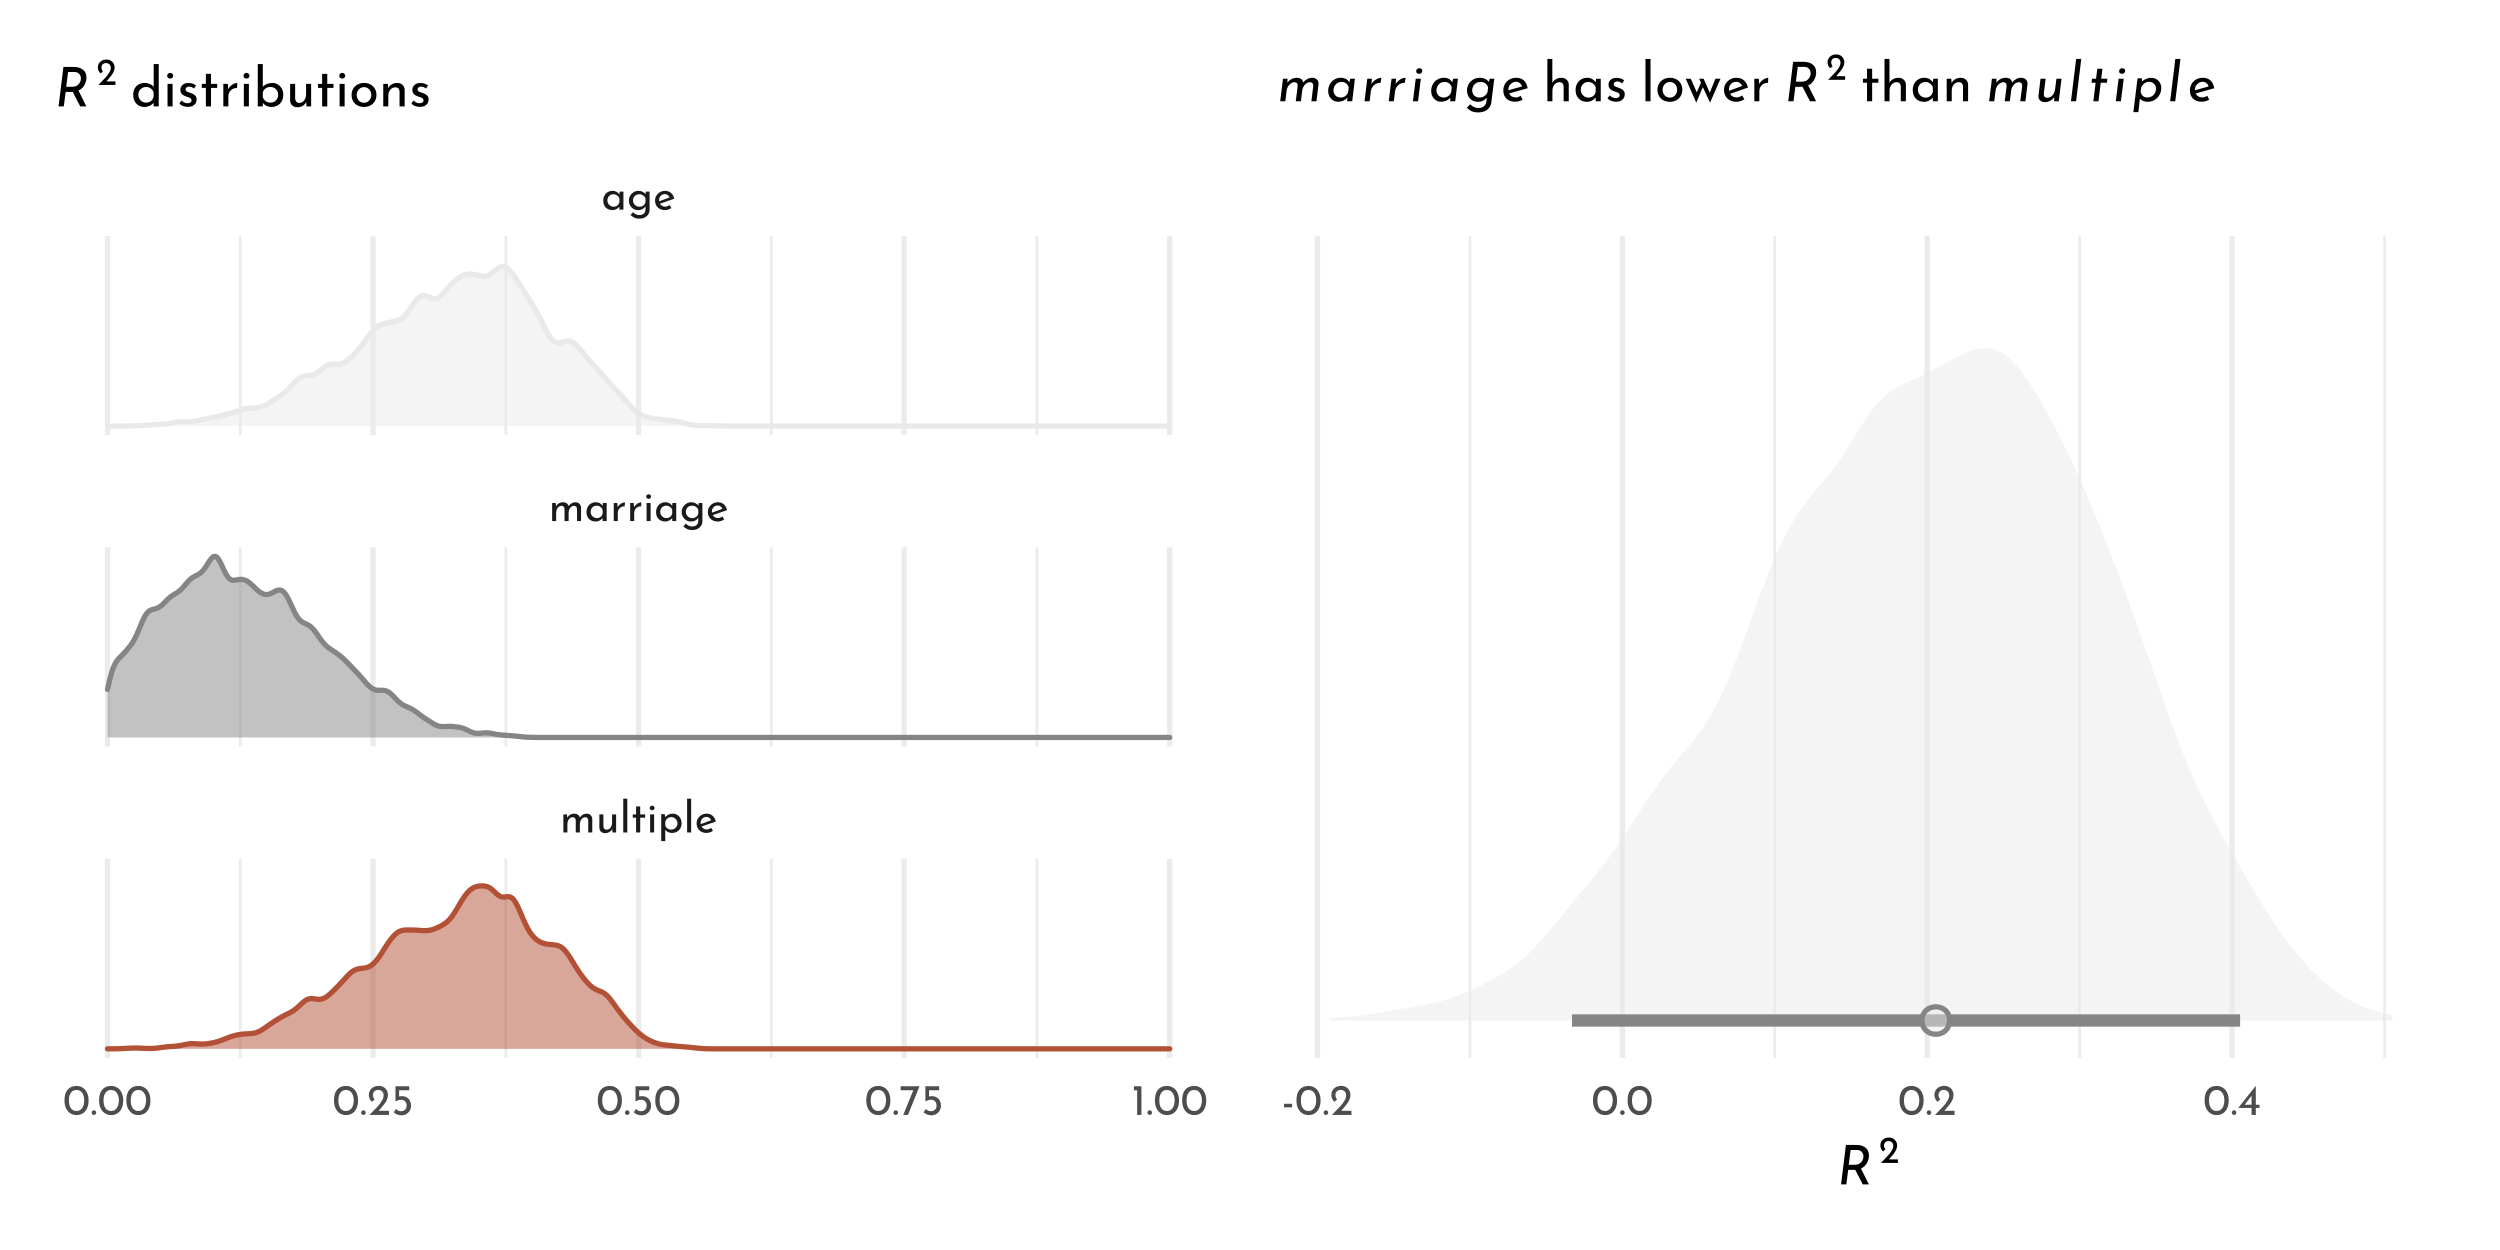<?xml version="1.0" encoding="UTF-8"?>
<svg xmlns="http://www.w3.org/2000/svg" xmlns:xlink="http://www.w3.org/1999/xlink" width="504pt" height="252pt" viewBox="0 0 504 252" version="1.1">
<defs>
<g>
<symbol overflow="visible" id="glyph0-0">
<path style="stroke:none;" d=""/>
</symbol>
<symbol overflow="visible" id="glyph0-1">
<path style="stroke:none;" d="M 5.391 -3.797 C 5.734 -3.797 6.008 -3.691 6.219 -3.484 C 6.426 -3.285 6.535 -3.023 6.547 -2.703 L 6.547 0 L 5.734 0 L 5.734 -2.406 C 5.711 -2.832 5.52 -3.055 5.156 -3.078 C 4.945 -3.078 4.758 -3.016 4.594 -2.891 C 4.426 -2.766 4.297 -2.598 4.203 -2.391 C 4.109 -2.18 4.055 -1.961 4.047 -1.734 L 4.047 0 L 3.219 0 L 3.219 -2.406 C 3.195 -2.832 3 -3.055 2.625 -3.078 C 2.414 -3.078 2.227 -3.016 2.062 -2.891 C 1.895 -2.766 1.766 -2.598 1.672 -2.391 C 1.578 -2.18 1.531 -1.957 1.531 -1.719 L 1.531 0 L 0.719 0 L 0.719 -3.641 L 1.453 -3.641 L 1.516 -2.953 C 1.648 -3.223 1.836 -3.43 2.078 -3.578 C 2.328 -3.723 2.609 -3.797 2.922 -3.797 C 3.211 -3.797 3.457 -3.723 3.656 -3.578 C 3.852 -3.441 3.984 -3.254 4.047 -3.016 C 4.203 -3.254 4.395 -3.441 4.625 -3.578 C 4.863 -3.723 5.117 -3.797 5.391 -3.797 Z M 5.391 -3.797 "/>
</symbol>
<symbol overflow="visible" id="glyph0-2">
<path style="stroke:none;" d="M 4.094 -3.641 L 4.094 0 L 3.359 0 L 3.312 -0.688 C 3.188 -0.445 2.992 -0.25 2.734 -0.094 C 2.473 0.062 2.188 0.141 1.875 0.141 C 1.539 0.141 1.266 0.039 1.047 -0.156 C 0.836 -0.363 0.727 -0.629 0.719 -0.953 L 0.719 -3.641 L 1.531 -3.641 L 1.531 -1.234 C 1.539 -1.035 1.598 -0.875 1.703 -0.75 C 1.816 -0.633 1.984 -0.57 2.203 -0.562 C 2.398 -0.562 2.578 -0.617 2.734 -0.734 C 2.898 -0.859 3.031 -1.023 3.125 -1.234 C 3.227 -1.453 3.281 -1.688 3.281 -1.938 L 3.281 -3.641 Z M 4.094 -3.641 "/>
</symbol>
<symbol overflow="visible" id="glyph0-3">
<path style="stroke:none;" d="M 1.531 -6.812 L 1.531 0 L 0.719 0 L 0.719 -6.812 Z M 1.531 -6.812 "/>
</symbol>
<symbol overflow="visible" id="glyph0-4">
<path style="stroke:none;" d="M 1.891 -5.25 L 1.891 -3.641 L 2.891 -3.641 L 2.891 -2.984 L 1.891 -2.984 L 1.891 0 L 1.062 0 L 1.062 -2.984 L 0.391 -2.984 L 0.391 -3.641 L 1.062 -3.641 L 1.062 -5.25 Z M 1.891 -5.25 "/>
</symbol>
<symbol overflow="visible" id="glyph0-5">
<path style="stroke:none;" d="M 1.531 -3.641 L 1.531 0 L 0.719 0 L 0.719 -3.641 Z M 0.641 -4.938 C 0.641 -5.07 0.688 -5.18 0.781 -5.266 C 0.883 -5.359 1.004 -5.406 1.141 -5.406 C 1.266 -5.406 1.375 -5.359 1.469 -5.266 C 1.57 -5.18 1.625 -5.07 1.625 -4.938 C 1.625 -4.812 1.57 -4.703 1.469 -4.609 C 1.375 -4.523 1.266 -4.484 1.141 -4.484 C 1.004 -4.484 0.883 -4.523 0.781 -4.609 C 0.688 -4.703 0.641 -4.812 0.641 -4.938 Z M 0.641 -4.938 "/>
</symbol>
<symbol overflow="visible" id="glyph0-6">
<path style="stroke:none;" d="M 3.016 -3.797 C 3.359 -3.797 3.664 -3.711 3.938 -3.547 C 4.219 -3.379 4.438 -3.145 4.594 -2.844 C 4.75 -2.551 4.828 -2.211 4.828 -1.828 C 4.828 -1.453 4.738 -1.117 4.562 -0.828 C 4.395 -0.535 4.16 -0.305 3.859 -0.141 C 3.566 0.016 3.238 0.094 2.875 0.094 C 2.602 0.094 2.348 0.035 2.109 -0.078 C 1.867 -0.191 1.676 -0.348 1.531 -0.547 L 1.531 1.75 L 0.719 1.75 L 0.719 -3.703 L 1.422 -3.703 L 1.5 -3.094 C 1.688 -3.301 1.91 -3.469 2.172 -3.594 C 2.43 -3.727 2.711 -3.797 3.016 -3.797 Z M 2.703 -0.578 C 2.93 -0.578 3.145 -0.629 3.344 -0.734 C 3.539 -0.836 3.695 -0.984 3.812 -1.172 C 3.938 -1.367 4 -1.586 4 -1.828 C 4 -2.066 3.941 -2.281 3.828 -2.469 C 3.723 -2.664 3.578 -2.816 3.391 -2.922 C 3.203 -3.035 2.992 -3.094 2.766 -3.094 C 2.453 -3.094 2.188 -3.004 1.969 -2.828 C 1.75 -2.66 1.602 -2.43 1.531 -2.141 L 1.531 -1.531 C 1.57 -1.25 1.703 -1.02 1.922 -0.844 C 2.148 -0.664 2.41 -0.578 2.703 -0.578 Z M 2.703 -0.578 "/>
</symbol>
<symbol overflow="visible" id="glyph0-7">
<path style="stroke:none;" d="M 2.422 -0.609 C 2.723 -0.609 3.02 -0.719 3.312 -0.938 L 3.688 -0.328 C 3.488 -0.191 3.273 -0.086 3.047 -0.016 C 2.828 0.055 2.613 0.094 2.406 0.094 C 2 0.094 1.645 0.008 1.344 -0.156 C 1.039 -0.32 0.805 -0.551 0.641 -0.844 C 0.473 -1.145 0.391 -1.477 0.391 -1.844 C 0.391 -2.207 0.477 -2.535 0.656 -2.828 C 0.844 -3.117 1.086 -3.352 1.391 -3.531 C 1.703 -3.707 2.047 -3.797 2.422 -3.797 C 2.891 -3.797 3.285 -3.656 3.609 -3.375 C 3.93 -3.094 4.148 -2.703 4.266 -2.203 L 1.375 -1.203 C 1.488 -1.016 1.633 -0.867 1.812 -0.766 C 1.988 -0.66 2.191 -0.609 2.422 -0.609 Z M 2.359 -3.141 C 2.023 -3.141 1.75 -3.02 1.531 -2.781 C 1.312 -2.551 1.203 -2.254 1.203 -1.891 C 1.203 -1.805 1.207 -1.738 1.219 -1.688 L 3.328 -2.469 C 3.242 -2.664 3.117 -2.828 2.953 -2.953 C 2.797 -3.078 2.598 -3.141 2.359 -3.141 Z M 2.359 -3.141 "/>
</symbol>
<symbol overflow="visible" id="glyph0-8">
<path style="stroke:none;" d="M 4.453 -3.641 L 4.453 0 L 3.641 0 L 3.641 -0.594 C 3.504 -0.426 3.312 -0.27 3.062 -0.125 C 2.82 0.02 2.547 0.094 2.234 0.094 C 1.891 0.094 1.578 0.02 1.297 -0.125 C 1.016 -0.281 0.789 -0.5 0.625 -0.781 C 0.469 -1.07 0.391 -1.422 0.391 -1.828 C 0.391 -2.223 0.473 -2.566 0.641 -2.859 C 0.805 -3.16 1.031 -3.391 1.312 -3.547 C 1.602 -3.711 1.922 -3.797 2.266 -3.797 C 2.578 -3.797 2.848 -3.727 3.078 -3.594 C 3.305 -3.457 3.492 -3.281 3.641 -3.062 L 3.688 -3.641 Z M 2.453 -0.594 C 2.754 -0.594 3.008 -0.676 3.219 -0.844 C 3.438 -1.008 3.578 -1.234 3.641 -1.516 L 3.641 -2.25 C 3.566 -2.5 3.414 -2.703 3.188 -2.859 C 2.969 -3.023 2.711 -3.109 2.422 -3.109 C 2.211 -3.109 2.016 -3.055 1.828 -2.953 C 1.641 -2.848 1.488 -2.695 1.375 -2.5 C 1.27 -2.312 1.219 -2.098 1.219 -1.859 C 1.219 -1.629 1.273 -1.414 1.391 -1.219 C 1.504 -1.031 1.656 -0.879 1.844 -0.766 C 2.031 -0.648 2.234 -0.594 2.453 -0.594 Z M 2.453 -0.594 "/>
</symbol>
<symbol overflow="visible" id="glyph0-9">
<path style="stroke:none;" d="M 1.5 -2.781 C 1.594 -2.977 1.723 -3.148 1.891 -3.297 C 2.066 -3.453 2.254 -3.57 2.453 -3.656 C 2.648 -3.738 2.82 -3.785 2.969 -3.797 L 2.922 -2.969 C 2.66 -2.977 2.422 -2.926 2.203 -2.812 C 1.992 -2.695 1.828 -2.535 1.703 -2.328 C 1.586 -2.117 1.531 -1.895 1.531 -1.656 L 1.531 0 L 0.719 0 L 0.719 -3.641 L 1.438 -3.641 Z M 1.5 -2.781 "/>
</symbol>
<symbol overflow="visible" id="glyph0-10">
<path style="stroke:none;" d="M 4.562 -3.641 L 4.562 0.031 C 4.562 0.363 4.473 0.664 4.297 0.938 C 4.129 1.207 3.891 1.422 3.578 1.578 C 3.266 1.734 2.895 1.812 2.469 1.812 C 2.102 1.812 1.785 1.75 1.516 1.625 C 1.254 1.5 0.988 1.316 0.719 1.078 L 1.203 0.516 C 1.398 0.703 1.598 0.844 1.797 0.938 C 1.992 1.039 2.211 1.094 2.453 1.094 C 2.859 1.094 3.172 0.992 3.391 0.797 C 3.609 0.609 3.723 0.348 3.734 0.016 L 3.734 -0.672 C 3.598 -0.441 3.398 -0.254 3.141 -0.109 C 2.879 0.023 2.582 0.094 2.25 0.094 C 1.906 0.094 1.594 0.008 1.312 -0.156 C 1.031 -0.332 0.805 -0.566 0.641 -0.859 C 0.473 -1.148 0.391 -1.477 0.391 -1.844 C 0.391 -2.207 0.477 -2.535 0.656 -2.828 C 0.832 -3.129 1.066 -3.363 1.359 -3.531 C 1.648 -3.707 1.961 -3.797 2.297 -3.797 C 2.609 -3.797 2.895 -3.734 3.156 -3.609 C 3.414 -3.484 3.613 -3.32 3.75 -3.125 L 3.812 -3.641 Z M 2.484 -0.594 C 2.797 -0.594 3.066 -0.676 3.297 -0.844 C 3.523 -1.008 3.672 -1.234 3.734 -1.516 L 3.734 -2.234 C 3.648 -2.492 3.492 -2.703 3.266 -2.859 C 3.035 -3.023 2.773 -3.109 2.484 -3.109 C 2.117 -3.109 1.816 -2.988 1.578 -2.75 C 1.336 -2.52 1.219 -2.223 1.219 -1.859 C 1.219 -1.629 1.273 -1.414 1.391 -1.219 C 1.504 -1.031 1.656 -0.879 1.844 -0.766 C 2.039 -0.648 2.254 -0.594 2.484 -0.594 Z M 2.484 -0.594 "/>
</symbol>
<symbol overflow="visible" id="glyph0-11">
<path style="stroke:none;" d="M 2.75 0.031 C 2.27 0.031 1.848 -0.086 1.484 -0.328 C 1.117 -0.566 0.832 -0.906 0.625 -1.344 C 0.414 -1.789 0.312 -2.316 0.312 -2.922 C 0.312 -3.879 0.523 -4.609 0.953 -5.109 C 1.391 -5.609 1.988 -5.852 2.75 -5.844 C 3.219 -5.844 3.633 -5.723 4 -5.484 C 4.375 -5.254 4.66 -4.914 4.859 -4.469 C 5.066 -4.031 5.172 -3.516 5.172 -2.922 C 5.172 -2.305 5.066 -1.773 4.859 -1.328 C 4.66 -0.891 4.375 -0.551 4 -0.312 C 3.633 -0.082 3.219 0.031 2.75 0.031 Z M 2.734 -0.797 C 3.234 -0.797 3.613 -0.988 3.875 -1.375 C 4.145 -1.758 4.285 -2.281 4.297 -2.938 C 4.285 -3.57 4.145 -4.078 3.875 -4.453 C 3.613 -4.836 3.234 -5.031 2.734 -5.031 C 2.242 -5.031 1.863 -4.836 1.594 -4.453 C 1.332 -4.078 1.203 -3.566 1.203 -2.922 C 1.203 -2.266 1.332 -1.742 1.594 -1.359 C 1.863 -0.984 2.242 -0.797 2.734 -0.797 Z M 2.734 -0.797 "/>
</symbol>
<symbol overflow="visible" id="glyph0-12">
<path style="stroke:none;" d="M 0.297 -0.469 C 0.297 -0.594 0.344 -0.703 0.438 -0.797 C 0.531 -0.891 0.641 -0.938 0.766 -0.938 C 0.879 -0.938 0.984 -0.891 1.078 -0.797 C 1.172 -0.703 1.219 -0.594 1.219 -0.469 C 1.219 -0.332 1.172 -0.219 1.078 -0.125 C 0.984 -0.039 0.879 0 0.766 0 C 0.641 0 0.531 -0.039 0.438 -0.125 C 0.344 -0.219 0.297 -0.332 0.297 -0.469 Z M 0.297 -0.469 "/>
</symbol>
<symbol overflow="visible" id="glyph0-13">
<path style="stroke:none;" d="M 4.422 -0.828 L 4.422 0 L 0.469 0 L 0.766 -0.297 C 1.359 -0.891 1.82 -1.367 2.156 -1.734 C 2.5 -2.109 2.781 -2.484 3 -2.859 C 3.227 -3.242 3.344 -3.602 3.344 -3.938 C 3.344 -4.301 3.234 -4.578 3.016 -4.766 C 2.805 -4.953 2.551 -5.047 2.25 -5.047 C 2.008 -5.047 1.805 -4.992 1.641 -4.891 C 1.484 -4.785 1.367 -4.656 1.297 -4.5 C 1.223 -4.352 1.188 -4.207 1.188 -4.062 C 1.188 -3.688 1.301 -3.375 1.531 -3.125 L 1.016 -2.656 C 0.816 -2.77 0.656 -2.969 0.531 -3.25 C 0.414 -3.531 0.359 -3.789 0.359 -4.031 C 0.359 -4.352 0.438 -4.656 0.594 -4.938 C 0.758 -5.219 0.992 -5.441 1.297 -5.609 C 1.609 -5.773 1.973 -5.859 2.391 -5.859 C 2.742 -5.859 3.062 -5.773 3.344 -5.609 C 3.625 -5.441 3.836 -5.219 3.984 -4.938 C 4.141 -4.656 4.219 -4.348 4.219 -4.016 C 4.219 -3.68 4.141 -3.344 3.984 -3 C 3.828 -2.664 3.629 -2.352 3.391 -2.062 C 3.16 -1.77 2.852 -1.406 2.469 -0.969 L 2.344 -0.828 Z M 4.422 -0.828 "/>
</symbol>
<symbol overflow="visible" id="glyph0-14">
<path style="stroke:none;" d="M 2.266 -3.781 C 2.641 -3.781 2.961 -3.691 3.234 -3.516 C 3.516 -3.348 3.723 -3.125 3.859 -2.844 C 4.004 -2.562 4.078 -2.242 4.078 -1.891 C 4.078 -1.523 3.992 -1.191 3.828 -0.891 C 3.66 -0.598 3.43 -0.363 3.141 -0.188 C 2.848 -0.008 2.52 0.078 2.156 0.078 C 1.852 0.078 1.555 0.02 1.266 -0.094 C 0.984 -0.207 0.754 -0.352 0.578 -0.531 L 1.031 -1.203 C 1.145 -1.066 1.297 -0.957 1.484 -0.875 C 1.68 -0.789 1.879 -0.75 2.078 -0.75 C 2.398 -0.75 2.664 -0.852 2.875 -1.062 C 3.082 -1.27 3.188 -1.535 3.188 -1.859 C 3.188 -2.223 3.086 -2.516 2.891 -2.734 C 2.703 -2.953 2.426 -3.062 2.062 -3.062 C 1.863 -3.062 1.676 -3.031 1.5 -2.969 C 1.32 -2.914 1.133 -2.836 0.938 -2.734 L 0.938 -5.781 L 3.703 -5.781 L 3.703 -4.969 L 1.672 -4.969 L 1.672 -3.719 C 1.859 -3.758 2.055 -3.781 2.266 -3.781 Z M 2.266 -3.781 "/>
</symbol>
<symbol overflow="visible" id="glyph0-15">
<path style="stroke:none;" d="M 4.062 -5.781 L 1.734 0 L 0.781 0 L 2.812 -4.969 L 0.266 -4.969 L 0.266 -5.781 Z M 4.062 -5.781 "/>
</symbol>
<symbol overflow="visible" id="glyph0-16">
<path style="stroke:none;" d="M 1.984 -5.781 L 1.984 0 L 1.125 0 L 1.125 -4.969 L 0.469 -4.969 L 0.469 -5.781 Z M 1.984 -5.781 "/>
</symbol>
<symbol overflow="visible" id="glyph0-17">
<path style="stroke:none;" d="M 2.109 -2.25 L 2.109 -1.531 L 0.469 -1.531 L 0.469 -2.25 Z M 2.109 -2.25 "/>
</symbol>
<symbol overflow="visible" id="glyph0-18">
<path style="stroke:none;" d="M 4.406 -2.062 L 4.406 -1.406 L 3.656 -1.406 L 3.656 0 L 2.797 0 L 2.797 -1.406 L 0.109 -1.406 L 3.641 -5.859 L 3.656 -5.859 L 3.656 -2.062 Z M 2.797 -2.062 L 2.797 -3.859 L 1.406 -2.062 Z M 2.797 -2.062 "/>
</symbol>
<symbol overflow="visible" id="glyph1-0">
<path style="stroke:none;" d=""/>
</symbol>
<symbol overflow="visible" id="glyph1-1">
<path style="stroke:none;" d="M 6.453 -5.484 C 6.391 -4.992 6.223 -4.539 5.953 -4.125 C 5.691 -3.719 5.328 -3.41 4.859 -3.203 L 6.453 0 L 5.219 0 L 3.703 -2.938 C 3.648 -2.926 3.562 -2.922 3.438 -2.922 L 2.281 -2.922 L 1.906 0 L 0.844 0 L 1.828 -7.953 L 3.938 -7.953 C 4.695 -7.953 5.305 -7.77 5.766 -7.406 C 6.234 -7.039 6.469 -6.523 6.469 -5.859 C 6.469 -5.773 6.461 -5.648 6.453 -5.484 Z M 3.547 -3.953 C 3.984 -3.953 4.332 -4.039 4.594 -4.219 C 4.863 -4.406 5.055 -4.625 5.172 -4.875 C 5.297 -5.133 5.359 -5.383 5.359 -5.625 C 5.359 -5.977 5.242 -6.285 5.016 -6.547 C 4.797 -6.805 4.457 -6.938 4 -6.938 L 2.766 -6.938 L 2.391 -3.953 Z M 3.547 -3.953 "/>
</symbol>
<symbol overflow="visible" id="glyph1-2">
<path style="stroke:none;" d="M 7.047 -4.734 C 7.441 -4.734 7.754 -4.625 7.984 -4.406 C 8.223 -4.195 8.344 -3.91 8.344 -3.547 C 8.344 -3.473 8.336 -3.414 8.328 -3.375 L 7.922 0 L 6.891 0 L 7.266 -3 L 7.266 -3.156 C 7.266 -3.582 7.062 -3.812 6.656 -3.844 C 6.25 -3.844 5.895 -3.676 5.594 -3.344 C 5.289 -3.008 5.109 -2.617 5.047 -2.172 L 4.781 0 L 3.75 0 L 4.125 -3 C 4.164 -3.531 3.957 -3.812 3.5 -3.844 C 3.238 -3.844 2.988 -3.758 2.75 -3.594 C 2.52 -3.438 2.328 -3.227 2.172 -2.969 C 2.023 -2.719 1.938 -2.445 1.906 -2.156 L 1.641 0 L 0.609 0 L 1.172 -4.547 L 2.094 -4.547 L 2.062 -3.734 C 2.289 -4.055 2.566 -4.301 2.891 -4.469 C 3.211 -4.645 3.566 -4.734 3.953 -4.734 C 4.328 -4.734 4.625 -4.648 4.844 -4.484 C 5.062 -4.328 5.188 -4.094 5.219 -3.781 C 5.457 -4.07 5.734 -4.301 6.047 -4.469 C 6.359 -4.645 6.691 -4.734 7.047 -4.734 Z M 7.047 -4.734 "/>
</symbol>
<symbol overflow="visible" id="glyph1-3">
<path style="stroke:none;" d="M 5.875 -4.547 L 5.328 0 L 4.297 0 L 4.375 -0.719 C 4.195 -0.508 3.941 -0.32 3.609 -0.156 C 3.273 0.008 2.895 0.094 2.469 0.094 C 2.125 0.094 1.797 0.004 1.484 -0.172 C 1.18 -0.359 0.938 -0.617 0.75 -0.953 C 0.57 -1.297 0.484 -1.688 0.484 -2.125 C 0.484 -2.539 0.582 -2.953 0.781 -3.359 C 0.988 -3.766 1.285 -4.094 1.672 -4.344 C 2.055 -4.602 2.508 -4.734 3.031 -4.734 C 3.844 -4.734 4.414 -4.422 4.75 -3.797 L 4.922 -4.547 Z M 4.625 -2.766 C 4.57 -3.086 4.414 -3.352 4.156 -3.562 C 3.895 -3.781 3.578 -3.891 3.203 -3.891 C 2.828 -3.891 2.516 -3.801 2.266 -3.625 C 2.023 -3.445 1.844 -3.234 1.719 -2.984 C 1.602 -2.734 1.547 -2.488 1.547 -2.25 C 1.547 -1.801 1.68 -1.438 1.953 -1.156 C 2.234 -0.883 2.594 -0.75 3.031 -0.75 C 3.363 -0.75 3.664 -0.848 3.938 -1.047 C 4.207 -1.242 4.398 -1.516 4.516 -1.859 Z M 4.625 -2.766 "/>
</symbol>
<symbol overflow="visible" id="glyph1-4">
<path style="stroke:none;" d="M 2 -3.453 C 2.219 -3.836 2.52 -4.145 2.906 -4.375 C 3.289 -4.613 3.66 -4.734 4.016 -4.734 L 3.844 -3.719 C 3.508 -3.727 3.195 -3.66 2.906 -3.516 C 2.625 -3.367 2.395 -3.164 2.219 -2.906 C 2.039 -2.645 1.93 -2.367 1.891 -2.078 L 1.641 0 L 0.609 0 L 1.172 -4.547 L 2.094 -4.547 Z M 2 -3.453 "/>
</symbol>
<symbol overflow="visible" id="glyph1-5">
<path style="stroke:none;" d="M 2.203 -4.547 L 1.641 0 L 0.609 0 L 1.172 -4.547 Z M 1.266 -6.062 C 1.266 -6.227 1.32 -6.367 1.438 -6.484 C 1.562 -6.609 1.719 -6.672 1.906 -6.672 C 2.051 -6.672 2.188 -6.625 2.312 -6.531 C 2.438 -6.438 2.5 -6.312 2.5 -6.156 C 2.5 -5.977 2.438 -5.828 2.312 -5.703 C 2.188 -5.586 2.031 -5.531 1.844 -5.531 C 1.676 -5.539 1.535 -5.586 1.422 -5.672 C 1.316 -5.766 1.266 -5.895 1.266 -6.062 Z M 1.266 -6.062 "/>
</symbol>
<symbol overflow="visible" id="glyph1-6">
<path style="stroke:none;" d="M 6 -4.547 L 5.406 0.234 C 5.332 0.848 5.055 1.336 4.578 1.703 C 4.109 2.066 3.504 2.25 2.766 2.25 C 2.242 2.25 1.805 2.172 1.453 2.016 C 1.109 1.859 0.781 1.617 0.469 1.297 L 1.156 0.609 C 1.395 0.867 1.648 1.055 1.922 1.172 C 2.191 1.297 2.504 1.359 2.859 1.359 C 3.297 1.359 3.648 1.238 3.922 1 C 4.191 0.77 4.352 0.457 4.406 0.062 L 4.5 -0.766 C 4.312 -0.492 4.062 -0.281 3.75 -0.125 C 3.438 0.031 3.094 0.109 2.719 0.109 C 2.289 0.109 1.91 0.016 1.578 -0.172 C 1.242 -0.367 0.977 -0.645 0.781 -1 C 0.594 -1.352 0.5 -1.766 0.5 -2.234 C 0.5 -2.586 0.594 -2.957 0.781 -3.344 C 0.969 -3.727 1.258 -4.055 1.656 -4.328 C 2.051 -4.598 2.531 -4.734 3.094 -4.734 C 3.508 -4.734 3.875 -4.656 4.188 -4.5 C 4.508 -4.344 4.742 -4.141 4.891 -3.891 L 5.078 -4.547 Z M 4.75 -2.75 C 4.688 -3.082 4.52 -3.352 4.25 -3.562 C 3.977 -3.781 3.648 -3.891 3.266 -3.891 C 2.867 -3.891 2.539 -3.801 2.281 -3.625 C 2.02 -3.445 1.832 -3.227 1.719 -2.969 C 1.602 -2.707 1.547 -2.461 1.547 -2.234 C 1.547 -1.785 1.68 -1.426 1.953 -1.156 C 2.234 -0.883 2.602 -0.75 3.062 -0.75 C 3.406 -0.75 3.723 -0.848 4.016 -1.047 C 4.305 -1.254 4.516 -1.52 4.641 -1.844 Z M 4.75 -2.75 "/>
</symbol>
<symbol overflow="visible" id="glyph1-7">
<path style="stroke:none;" d="M 3 -0.766 C 3.332 -0.766 3.664 -0.879 4 -1.109 L 4.391 -0.312 C 4.16 -0.188 3.914 -0.086 3.656 -0.016 C 3.395 0.055 3.141 0.094 2.891 0.094 C 2.16 0.094 1.578 -0.109 1.141 -0.516 C 0.711 -0.922 0.5 -1.488 0.5 -2.219 C 0.5 -2.625 0.598 -3.02 0.797 -3.406 C 0.992 -3.801 1.289 -4.117 1.688 -4.359 C 2.094 -4.609 2.57 -4.734 3.125 -4.734 C 3.719 -4.734 4.211 -4.566 4.609 -4.234 C 5.016 -3.898 5.281 -3.363 5.406 -2.625 L 1.672 -1.578 C 1.797 -1.305 1.977 -1.102 2.219 -0.969 C 2.457 -0.832 2.719 -0.766 3 -0.766 Z M 3.094 -3.922 C 2.781 -3.922 2.504 -3.844 2.266 -3.688 C 2.023 -3.539 1.836 -3.348 1.703 -3.109 C 1.578 -2.867 1.516 -2.609 1.516 -2.328 L 1.516 -2.219 L 4.281 -2.984 C 4.195 -3.266 4.047 -3.488 3.828 -3.656 C 3.617 -3.832 3.375 -3.922 3.094 -3.922 Z M 3.094 -3.922 "/>
</symbol>
<symbol overflow="visible" id="glyph1-8">
<path style="stroke:none;" d="M 5.406 -4.547 L 4.844 0 L 3.922 0 L 3.953 -0.844 C 3.754 -0.539 3.484 -0.297 3.141 -0.109 C 2.805 0.078 2.441 0.172 2.047 0.172 C 1.66 0.172 1.348 0.066 1.109 -0.141 C 0.867 -0.359 0.75 -0.648 0.75 -1.016 C 0.75 -1.086 0.754 -1.141 0.766 -1.172 L 1.172 -4.547 L 2.203 -4.547 L 1.828 -1.531 C 1.805 -1.281 1.852 -1.082 1.969 -0.938 C 2.094 -0.789 2.285 -0.711 2.547 -0.703 C 2.797 -0.703 3.035 -0.773 3.266 -0.922 C 3.492 -1.078 3.68 -1.285 3.828 -1.547 C 3.984 -1.816 4.078 -2.113 4.109 -2.438 L 4.375 -4.547 Z M 5.406 -4.547 "/>
</symbol>
<symbol overflow="visible" id="glyph1-9">
<path style="stroke:none;" d="M 2.688 -8.531 L 1.641 0 L 0.609 0 L 1.656 -8.531 Z M 2.688 -8.531 "/>
</symbol>
<symbol overflow="visible" id="glyph1-10">
<path style="stroke:none;" d="M 2.859 -6.562 L 2.609 -4.547 L 3.859 -4.547 L 3.766 -3.734 L 2.516 -3.734 L 2.062 0 L 1.031 0 L 1.484 -3.734 L 0.656 -3.734 L 0.75 -4.547 L 1.578 -4.547 L 1.828 -6.562 Z M 2.859 -6.562 "/>
</symbol>
<symbol overflow="visible" id="glyph1-11">
<path style="stroke:none;" d="M 3.875 -4.734 C 4.258 -4.734 4.613 -4.645 4.938 -4.469 C 5.258 -4.301 5.508 -4.062 5.688 -3.75 C 5.875 -3.438 5.969 -3.078 5.969 -2.672 C 5.969 -2.172 5.848 -1.707 5.609 -1.281 C 5.379 -0.863 5.051 -0.523 4.625 -0.266 C 4.195 -0.016 3.711 0.109 3.172 0.109 C 2.891 0.109 2.609 0.051 2.328 -0.062 C 2.055 -0.176 1.832 -0.332 1.656 -0.531 L 1.359 2.188 L 0.344 2.188 L 1.188 -4.625 L 2.078 -4.625 L 2.062 -4 C 2.344 -4.227 2.641 -4.406 2.953 -4.531 C 3.273 -4.664 3.582 -4.734 3.875 -4.734 Z M 3.156 -0.766 C 3.488 -0.766 3.789 -0.844 4.062 -1 C 4.332 -1.164 4.539 -1.383 4.688 -1.656 C 4.844 -1.926 4.922 -2.211 4.922 -2.516 C 4.922 -2.922 4.785 -3.254 4.516 -3.516 C 4.242 -3.785 3.91 -3.922 3.516 -3.922 C 3.16 -3.922 2.836 -3.812 2.547 -3.594 C 2.266 -3.383 2.055 -3.102 1.922 -2.75 L 1.812 -1.922 C 1.863 -1.617 2 -1.348 2.219 -1.109 C 2.438 -0.879 2.75 -0.766 3.156 -0.766 Z M 3.156 -0.766 "/>
</symbol>
<symbol overflow="visible" id="glyph2-0">
<path style="stroke:none;" d=""/>
</symbol>
<symbol overflow="visible" id="glyph2-1">
<path style="stroke:none;" d="M 3.859 -0.719 L 3.859 0 L 0.422 0 L 0.672 -0.25 C 1.191 -0.781 1.598 -1.207 1.891 -1.531 C 2.18 -1.852 2.426 -2.176 2.625 -2.5 C 2.82 -2.832 2.922 -3.148 2.922 -3.453 C 2.922 -3.766 2.828 -4 2.641 -4.156 C 2.461 -4.32 2.238 -4.406 1.969 -4.406 C 1.758 -4.406 1.582 -4.363 1.438 -4.281 C 1.301 -4.195 1.203 -4.086 1.141 -3.953 C 1.078 -3.816 1.047 -3.68 1.047 -3.547 C 1.047 -3.223 1.145 -2.957 1.344 -2.75 L 0.891 -2.328 C 0.711 -2.43 0.57 -2.602 0.469 -2.844 C 0.363 -3.094 0.312 -3.32 0.312 -3.531 C 0.312 -3.812 0.379 -4.07 0.516 -4.312 C 0.66 -4.562 0.867 -4.758 1.141 -4.906 C 1.41 -5.051 1.727 -5.125 2.094 -5.125 C 2.406 -5.125 2.68 -5.051 2.922 -4.906 C 3.172 -4.758 3.363 -4.562 3.5 -4.312 C 3.633 -4.07 3.703 -3.805 3.703 -3.516 C 3.703 -3.223 3.629 -2.93 3.484 -2.641 C 3.348 -2.348 3.176 -2.07 2.969 -1.812 C 2.77 -1.551 2.504 -1.234 2.172 -0.859 L 2.047 -0.719 Z M 3.859 -0.719 "/>
</symbol>
<symbol overflow="visible" id="glyph3-0">
<path style="stroke:none;" d=""/>
</symbol>
<symbol overflow="visible" id="glyph3-1">
<path style="stroke:none;" d=""/>
</symbol>
<symbol overflow="visible" id="glyph3-2">
<path style="stroke:none;" d=""/>
</symbol>
<symbol overflow="visible" id="glyph4-0">
<path style="stroke:none;" d=""/>
</symbol>
<symbol overflow="visible" id="glyph4-1">
<path style="stroke:none;" d="M 5.641 -8.531 L 5.641 0 L 4.609 0 L 4.609 -0.719 C 4.391 -0.457 4.117 -0.254 3.797 -0.109 C 3.484 0.035 3.133 0.109 2.75 0.109 C 2.32 0.109 1.938 0.008 1.594 -0.188 C 1.25 -0.395 0.977 -0.68 0.781 -1.047 C 0.594 -1.422 0.5 -1.852 0.5 -2.344 C 0.5 -2.832 0.598 -3.258 0.797 -3.625 C 1.004 -3.988 1.285 -4.266 1.641 -4.453 C 2.004 -4.641 2.414 -4.734 2.875 -4.734 C 3.219 -4.734 3.547 -4.66 3.859 -4.516 C 4.18 -4.379 4.438 -4.188 4.625 -3.938 L 4.625 -8.531 Z M 3.062 -0.766 C 3.457 -0.766 3.789 -0.867 4.062 -1.078 C 4.344 -1.297 4.523 -1.586 4.609 -1.953 L 4.609 -2.812 C 4.523 -3.133 4.336 -3.398 4.047 -3.609 C 3.766 -3.816 3.438 -3.922 3.062 -3.922 C 2.789 -3.922 2.535 -3.852 2.297 -3.719 C 2.066 -3.582 1.879 -3.395 1.734 -3.156 C 1.598 -2.926 1.531 -2.66 1.531 -2.359 C 1.531 -2.055 1.598 -1.785 1.734 -1.547 C 1.879 -1.305 2.066 -1.113 2.297 -0.969 C 2.535 -0.832 2.789 -0.766 3.062 -0.766 Z M 3.062 -0.766 "/>
</symbol>
<symbol overflow="visible" id="glyph4-2">
<path style="stroke:none;" d="M 1.906 -4.547 L 1.906 0 L 0.891 0 L 0.891 -4.547 Z M 0.812 -6.188 C 0.812 -6.344 0.875 -6.477 1 -6.594 C 1.125 -6.707 1.266 -6.766 1.422 -6.766 C 1.586 -6.766 1.727 -6.707 1.844 -6.594 C 1.969 -6.477 2.031 -6.344 2.031 -6.188 C 2.031 -6.02 1.969 -5.879 1.844 -5.766 C 1.727 -5.66 1.586 -5.609 1.422 -5.609 C 1.266 -5.609 1.125 -5.66 1 -5.766 C 0.875 -5.879 0.812 -6.02 0.812 -6.188 Z M 0.812 -6.188 "/>
</symbol>
<symbol overflow="visible" id="glyph4-3">
<path style="stroke:none;" d="M 2.172 0.094 C 1.836 0.094 1.52 0.035 1.219 -0.078 C 0.914 -0.191 0.664 -0.363 0.469 -0.594 L 0.906 -1.188 C 1.094 -1.008 1.285 -0.875 1.484 -0.781 C 1.691 -0.688 1.895 -0.641 2.094 -0.641 C 2.332 -0.641 2.531 -0.688 2.688 -0.781 C 2.844 -0.875 2.922 -1.02 2.922 -1.219 C 2.922 -1.375 2.867 -1.5 2.766 -1.594 C 2.672 -1.688 2.562 -1.754 2.438 -1.797 C 2.32 -1.848 2.125 -1.914 1.844 -2 C 1.062 -2.25 0.672 -2.691 0.672 -3.328 C 0.672 -3.711 0.812 -4.039 1.094 -4.312 C 1.375 -4.582 1.77 -4.719 2.281 -4.719 C 2.602 -4.719 2.891 -4.676 3.141 -4.594 C 3.391 -4.52 3.617 -4.395 3.828 -4.219 L 3.422 -3.594 C 3.305 -3.707 3.156 -3.801 2.969 -3.875 C 2.789 -3.957 2.625 -4 2.469 -4 C 2.258 -4 2.082 -3.945 1.938 -3.844 C 1.789 -3.75 1.719 -3.617 1.719 -3.453 C 1.719 -3.316 1.766 -3.203 1.859 -3.109 C 1.953 -3.016 2.051 -2.945 2.156 -2.906 C 2.258 -2.863 2.461 -2.797 2.766 -2.703 C 3.141 -2.578 3.43 -2.414 3.641 -2.219 C 3.848 -2.02 3.953 -1.754 3.953 -1.422 C 3.953 -0.984 3.797 -0.617 3.484 -0.328 C 3.18 -0.047 2.742 0.094 2.172 0.094 Z M 2.172 0.094 "/>
</symbol>
<symbol overflow="visible" id="glyph4-4">
<path style="stroke:none;" d="M 2.359 -6.562 L 2.359 -4.547 L 3.609 -4.547 L 3.609 -3.734 L 2.359 -3.734 L 2.359 0 L 1.328 0 L 1.328 -3.734 L 0.5 -3.734 L 0.5 -4.547 L 1.328 -4.547 L 1.328 -6.562 Z M 2.359 -6.562 "/>
</symbol>
<symbol overflow="visible" id="glyph4-5">
<path style="stroke:none;" d="M 1.875 -3.469 C 2 -3.719 2.164 -3.938 2.375 -4.125 C 2.594 -4.32 2.82 -4.473 3.062 -4.578 C 3.312 -4.68 3.523 -4.734 3.703 -4.734 L 3.656 -3.719 C 3.332 -3.727 3.035 -3.66 2.766 -3.516 C 2.492 -3.367 2.281 -3.164 2.125 -2.906 C 1.977 -2.645 1.906 -2.367 1.906 -2.078 L 1.906 0 L 0.891 0 L 0.891 -4.547 L 1.797 -4.547 Z M 1.875 -3.469 "/>
</symbol>
<symbol overflow="visible" id="glyph4-6">
<path style="stroke:none;" d="M 3.812 -4.734 C 4.219 -4.734 4.586 -4.633 4.922 -4.438 C 5.266 -4.238 5.535 -3.957 5.734 -3.594 C 5.93 -3.238 6.031 -2.828 6.031 -2.359 C 6.031 -1.859 5.926 -1.422 5.719 -1.047 C 5.508 -0.672 5.223 -0.383 4.859 -0.188 C 4.492 0.008 4.098 0.109 3.672 0.109 C 3.297 0.109 2.957 0.035 2.656 -0.109 C 2.352 -0.254 2.102 -0.453 1.906 -0.703 L 1.906 0 L 0.891 0 L 0.891 -8.531 L 1.906 -8.531 L 1.906 -3.953 C 2.102 -4.191 2.367 -4.379 2.703 -4.516 C 3.035 -4.66 3.406 -4.734 3.812 -4.734 Z M 3.453 -0.766 C 3.898 -0.766 4.27 -0.914 4.562 -1.219 C 4.852 -1.52 5 -1.898 5 -2.359 C 5 -2.648 4.93 -2.914 4.797 -3.156 C 4.66 -3.395 4.473 -3.582 4.234 -3.719 C 4.004 -3.852 3.742 -3.922 3.453 -3.922 C 3.078 -3.922 2.75 -3.82 2.469 -3.625 C 2.188 -3.426 2 -3.16 1.906 -2.828 L 1.906 -1.906 C 2 -1.57 2.18 -1.297 2.453 -1.078 C 2.734 -0.867 3.066 -0.766 3.453 -0.766 Z M 3.453 -0.766 "/>
</symbol>
<symbol overflow="visible" id="glyph4-7">
<path style="stroke:none;" d="M 5.125 -4.547 L 5.125 0 L 4.203 0 L 4.141 -0.875 C 3.984 -0.562 3.742 -0.305 3.422 -0.109 C 3.098 0.078 2.738 0.172 2.344 0.172 C 1.926 0.172 1.582 0.047 1.312 -0.203 C 1.039 -0.453 0.898 -0.781 0.891 -1.188 L 0.891 -4.547 L 1.906 -4.547 L 1.906 -1.547 C 1.926 -1.297 2.004 -1.094 2.141 -0.938 C 2.273 -0.789 2.477 -0.711 2.75 -0.703 C 3 -0.703 3.223 -0.773 3.422 -0.922 C 3.629 -1.078 3.797 -1.285 3.922 -1.547 C 4.047 -1.816 4.109 -2.113 4.109 -2.438 L 4.109 -4.547 Z M 5.125 -4.547 "/>
</symbol>
<symbol overflow="visible" id="glyph4-8">
<path style="stroke:none;" d="M 0.5 -2.328 C 0.5 -2.766 0.602 -3.172 0.812 -3.547 C 1.031 -3.922 1.332 -4.211 1.719 -4.422 C 2.102 -4.629 2.539 -4.734 3.031 -4.734 C 3.508 -4.734 3.938 -4.629 4.312 -4.422 C 4.695 -4.211 4.992 -3.922 5.203 -3.547 C 5.41 -3.18 5.516 -2.773 5.516 -2.328 C 5.516 -1.867 5.41 -1.453 5.203 -1.078 C 4.992 -0.711 4.695 -0.422 4.312 -0.203 C 3.926 0.004 3.488 0.109 3 0.109 C 2.52 0.109 2.086 0.008 1.703 -0.188 C 1.328 -0.395 1.031 -0.68 0.812 -1.047 C 0.602 -1.41 0.5 -1.836 0.5 -2.328 Z M 1.531 -2.312 C 1.531 -2.02 1.594 -1.754 1.719 -1.516 C 1.844 -1.273 2.016 -1.082 2.234 -0.938 C 2.461 -0.801 2.711 -0.734 2.984 -0.734 C 3.41 -0.734 3.766 -0.883 4.047 -1.188 C 4.328 -1.488 4.469 -1.863 4.469 -2.312 C 4.469 -2.758 4.328 -3.133 4.047 -3.438 C 3.766 -3.738 3.41 -3.891 2.984 -3.891 C 2.711 -3.891 2.461 -3.816 2.234 -3.672 C 2.016 -3.535 1.844 -3.344 1.719 -3.094 C 1.594 -2.852 1.531 -2.594 1.531 -2.312 Z M 1.531 -2.312 "/>
</symbol>
<symbol overflow="visible" id="glyph4-9">
<path style="stroke:none;" d="M 3.719 -4.734 C 4.145 -4.734 4.492 -4.602 4.766 -4.344 C 5.047 -4.094 5.191 -3.766 5.203 -3.359 L 5.203 0 L 4.172 0 L 4.172 -3.016 C 4.148 -3.273 4.07 -3.477 3.938 -3.625 C 3.801 -3.77 3.594 -3.844 3.312 -3.844 C 2.906 -3.844 2.566 -3.68 2.297 -3.359 C 2.035 -3.035 1.906 -2.629 1.906 -2.141 L 1.906 0 L 0.891 0 L 0.891 -4.547 L 1.812 -4.547 L 1.875 -3.672 C 2.039 -4.004 2.285 -4.266 2.609 -4.453 C 2.93 -4.641 3.301 -4.734 3.719 -4.734 Z M 3.719 -4.734 "/>
</symbol>
<symbol overflow="visible" id="glyph4-10">
<path style="stroke:none;" d="M 3.719 -4.734 C 4.145 -4.734 4.492 -4.602 4.766 -4.344 C 5.047 -4.094 5.191 -3.766 5.203 -3.359 L 5.203 0 L 4.172 0 L 4.172 -3.016 C 4.148 -3.273 4.07 -3.477 3.938 -3.625 C 3.801 -3.77 3.594 -3.844 3.312 -3.844 C 3.051 -3.844 2.812 -3.77 2.594 -3.625 C 2.383 -3.477 2.219 -3.273 2.094 -3.016 C 1.969 -2.754 1.906 -2.461 1.906 -2.141 L 1.906 0 L 0.891 0 L 0.891 -8.531 L 1.891 -8.531 L 1.891 -3.734 C 2.055 -4.035 2.301 -4.273 2.625 -4.453 C 2.945 -4.641 3.312 -4.734 3.719 -4.734 Z M 3.719 -4.734 "/>
</symbol>
<symbol overflow="visible" id="glyph4-11">
<path style="stroke:none;" d="M 5.562 -4.547 L 5.562 0 L 4.547 0 L 4.547 -0.75 C 4.379 -0.531 4.141 -0.332 3.828 -0.156 C 3.523 0.02 3.18 0.109 2.797 0.109 C 2.359 0.109 1.961 0.016 1.609 -0.172 C 1.266 -0.359 0.992 -0.629 0.797 -0.984 C 0.598 -1.348 0.5 -1.781 0.5 -2.281 C 0.5 -2.781 0.602 -3.211 0.812 -3.578 C 1.02 -3.953 1.301 -4.238 1.656 -4.438 C 2.008 -4.633 2.406 -4.734 2.844 -4.734 C 3.227 -4.734 3.562 -4.648 3.844 -4.484 C 4.133 -4.316 4.367 -4.098 4.547 -3.828 L 4.625 -4.547 Z M 3.062 -0.734 C 3.438 -0.734 3.758 -0.836 4.031 -1.047 C 4.301 -1.254 4.473 -1.539 4.547 -1.906 L 4.547 -2.812 C 4.453 -3.125 4.266 -3.379 3.984 -3.578 C 3.711 -3.785 3.395 -3.891 3.031 -3.891 C 2.758 -3.891 2.508 -3.82 2.281 -3.688 C 2.051 -3.562 1.867 -3.379 1.734 -3.141 C 1.598 -2.898 1.531 -2.629 1.531 -2.328 C 1.531 -2.035 1.598 -1.77 1.734 -1.531 C 1.879 -1.289 2.066 -1.098 2.297 -0.953 C 2.535 -0.805 2.789 -0.734 3.062 -0.734 Z M 3.062 -0.734 "/>
</symbol>
<symbol overflow="visible" id="glyph4-12">
<path style="stroke:none;" d="M 1.906 -8.531 L 1.906 0 L 0.891 0 L 0.891 -8.531 Z M 1.906 -8.531 "/>
</symbol>
<symbol overflow="visible" id="glyph4-13">
<path style="stroke:none;" d="M 7.219 -4.547 L 5.109 0.281 L 3.656 -2.844 L 2.328 0.281 L 0.203 -4.547 L 1.219 -4.547 L 2.438 -1.797 L 3.281 -3.766 L 2.922 -4.547 L 3.812 -4.547 L 5.047 -1.734 L 6.203 -4.547 Z M 7.219 -4.547 "/>
</symbol>
<symbol overflow="visible" id="glyph4-14">
<path style="stroke:none;" d="M 3.031 -0.766 C 3.406 -0.766 3.773 -0.898 4.141 -1.172 L 4.609 -0.406 C 4.367 -0.25 4.109 -0.125 3.828 -0.031 C 3.547 0.062 3.27 0.109 3 0.109 C 2.5 0.109 2.055 0.004 1.672 -0.203 C 1.297 -0.41 1.004 -0.695 0.797 -1.062 C 0.598 -1.426 0.5 -1.844 0.5 -2.312 C 0.5 -2.758 0.609 -3.164 0.828 -3.531 C 1.055 -3.906 1.363 -4.195 1.75 -4.406 C 2.133 -4.625 2.562 -4.734 3.031 -4.734 C 3.625 -4.734 4.117 -4.562 4.516 -4.219 C 4.91 -3.875 5.18 -3.391 5.328 -2.766 L 1.734 -1.5 C 1.859 -1.27 2.031 -1.086 2.25 -0.953 C 2.477 -0.828 2.738 -0.766 3.031 -0.766 Z M 2.953 -3.922 C 2.535 -3.922 2.188 -3.773 1.906 -3.484 C 1.633 -3.191 1.5 -2.816 1.5 -2.359 C 1.5 -2.254 1.504 -2.172 1.516 -2.109 L 4.172 -3.094 C 4.055 -3.344 3.898 -3.539 3.703 -3.688 C 3.504 -3.844 3.254 -3.922 2.953 -3.922 Z M 2.953 -3.922 "/>
</symbol>
</g>
<clipPath id="clip1">
  <path d="M 48 47.559 L 49 47.559 L 49 87.715 L 48 87.715 Z M 48 47.559 "/>
</clipPath>
<clipPath id="clip2">
  <path d="M 101 47.559 L 103 47.559 L 103 87.715 L 101 87.715 Z M 101 47.559 "/>
</clipPath>
<clipPath id="clip3">
  <path d="M 155 47.559 L 156 47.559 L 156 87.715 L 155 87.715 Z M 155 47.559 "/>
</clipPath>
<clipPath id="clip4">
  <path d="M 208 47.559 L 210 47.559 L 210 87.715 L 208 87.715 Z M 208 47.559 "/>
</clipPath>
<clipPath id="clip5">
  <path d="M 21 47.559 L 23 47.559 L 23 87.715 L 21 87.715 Z M 21 47.559 "/>
</clipPath>
<clipPath id="clip6">
  <path d="M 74 47.559 L 76 47.559 L 76 87.715 L 74 87.715 Z M 74 47.559 "/>
</clipPath>
<clipPath id="clip7">
  <path d="M 128 47.559 L 130 47.559 L 130 87.715 L 128 87.715 Z M 128 47.559 "/>
</clipPath>
<clipPath id="clip8">
  <path d="M 181 47.559 L 183 47.559 L 183 87.715 L 181 87.715 Z M 181 47.559 "/>
</clipPath>
<clipPath id="clip9">
  <path d="M 235 47.559 L 237 47.559 L 237 87.715 L 235 87.715 Z M 235 47.559 "/>
</clipPath>
<clipPath id="clip10">
  <path d="M 48 110.336 L 49 110.336 L 49 150.492 L 48 150.492 Z M 48 110.336 "/>
</clipPath>
<clipPath id="clip11">
  <path d="M 101 110.336 L 103 110.336 L 103 150.492 L 101 150.492 Z M 101 110.336 "/>
</clipPath>
<clipPath id="clip12">
  <path d="M 155 110.336 L 156 110.336 L 156 150.492 L 155 150.492 Z M 155 110.336 "/>
</clipPath>
<clipPath id="clip13">
  <path d="M 208 110.336 L 210 110.336 L 210 150.492 L 208 150.492 Z M 208 110.336 "/>
</clipPath>
<clipPath id="clip14">
  <path d="M 21 110.336 L 23 110.336 L 23 150.492 L 21 150.492 Z M 21 110.336 "/>
</clipPath>
<clipPath id="clip15">
  <path d="M 74 110.336 L 76 110.336 L 76 150.492 L 74 150.492 Z M 74 110.336 "/>
</clipPath>
<clipPath id="clip16">
  <path d="M 128 110.336 L 130 110.336 L 130 150.492 L 128 150.492 Z M 128 110.336 "/>
</clipPath>
<clipPath id="clip17">
  <path d="M 181 110.336 L 183 110.336 L 183 150.492 L 181 150.492 Z M 181 110.336 "/>
</clipPath>
<clipPath id="clip18">
  <path d="M 235 110.336 L 237 110.336 L 237 150.492 L 235 150.492 Z M 235 110.336 "/>
</clipPath>
<clipPath id="clip19">
  <path d="M 48 173.117 L 49 173.117 L 49 213.273 L 48 213.273 Z M 48 173.117 "/>
</clipPath>
<clipPath id="clip20">
  <path d="M 101 173.117 L 103 173.117 L 103 213.273 L 101 213.273 Z M 101 173.117 "/>
</clipPath>
<clipPath id="clip21">
  <path d="M 155 173.117 L 156 173.117 L 156 213.273 L 155 213.273 Z M 155 173.117 "/>
</clipPath>
<clipPath id="clip22">
  <path d="M 208 173.117 L 210 173.117 L 210 213.273 L 208 213.273 Z M 208 173.117 "/>
</clipPath>
<clipPath id="clip23">
  <path d="M 21 173.117 L 23 173.117 L 23 213.273 L 21 213.273 Z M 21 173.117 "/>
</clipPath>
<clipPath id="clip24">
  <path d="M 74 173.117 L 76 173.117 L 76 213.273 L 74 213.273 Z M 74 173.117 "/>
</clipPath>
<clipPath id="clip25">
  <path d="M 128 173.117 L 130 173.117 L 130 213.273 L 128 213.273 Z M 128 173.117 "/>
</clipPath>
<clipPath id="clip26">
  <path d="M 181 173.117 L 183 173.117 L 183 213.273 L 181 213.273 Z M 181 173.117 "/>
</clipPath>
<clipPath id="clip27">
  <path d="M 235 173.117 L 237 173.117 L 237 213.273 L 235 213.273 Z M 235 173.117 "/>
</clipPath>
<clipPath id="clip28">
  <path d="M 296 47.559 L 297 47.559 L 297 213.273 L 296 213.273 Z M 296 47.559 "/>
</clipPath>
<clipPath id="clip29">
  <path d="M 357 47.559 L 359 47.559 L 359 213.273 L 357 213.273 Z M 357 47.559 "/>
</clipPath>
<clipPath id="clip30">
  <path d="M 418 47.559 L 420 47.559 L 420 213.273 L 418 213.273 Z M 418 47.559 "/>
</clipPath>
<clipPath id="clip31">
  <path d="M 480 47.559 L 481 47.559 L 481 213.273 L 480 213.273 Z M 480 47.559 "/>
</clipPath>
<clipPath id="clip32">
  <path d="M 265 47.559 L 267 47.559 L 267 213.273 L 265 213.273 Z M 265 47.559 "/>
</clipPath>
<clipPath id="clip33">
  <path d="M 326 47.559 L 328 47.559 L 328 213.273 L 326 213.273 Z M 326 47.559 "/>
</clipPath>
<clipPath id="clip34">
  <path d="M 387 47.559 L 390 47.559 L 390 213.273 L 387 213.273 Z M 387 47.559 "/>
</clipPath>
<clipPath id="clip35">
  <path d="M 449 47.559 L 451 47.559 L 451 213.273 L 449 213.273 Z M 449 47.559 "/>
</clipPath>
</defs>
<g id="surface540">
<rect x="0" y="0" width="504" height="252" style="fill:rgb(100%,100%,100%);fill-opacity:1;stroke:none;"/>
<g clip-path="url(#clip1)" clip-rule="nonzero">
<path style="fill:none;stroke-width:0.533;stroke-linecap:butt;stroke-linejoin:round;stroke:rgb(92.157%,92.157%,92.157%);stroke-opacity:1;stroke-miterlimit:10;" d="M 48.434 87.715 L 48.434 47.559 "/>
</g>
<g clip-path="url(#clip2)" clip-rule="nonzero">
<path style="fill:none;stroke-width:0.533;stroke-linecap:butt;stroke-linejoin:round;stroke:rgb(92.157%,92.157%,92.157%);stroke-opacity:1;stroke-miterlimit:10;" d="M 101.973 87.715 L 101.973 47.559 "/>
</g>
<g clip-path="url(#clip3)" clip-rule="nonzero">
<path style="fill:none;stroke-width:0.533;stroke-linecap:butt;stroke-linejoin:round;stroke:rgb(92.157%,92.157%,92.157%);stroke-opacity:1;stroke-miterlimit:10;" d="M 155.508 87.715 L 155.508 47.559 "/>
</g>
<g clip-path="url(#clip4)" clip-rule="nonzero">
<path style="fill:none;stroke-width:0.533;stroke-linecap:butt;stroke-linejoin:round;stroke:rgb(92.157%,92.157%,92.157%);stroke-opacity:1;stroke-miterlimit:10;" d="M 209.043 87.715 L 209.043 47.559 "/>
</g>
<g clip-path="url(#clip5)" clip-rule="nonzero">
<path style="fill:none;stroke-width:1.067;stroke-linecap:butt;stroke-linejoin:round;stroke:rgb(92.157%,92.157%,92.157%);stroke-opacity:1;stroke-miterlimit:10;" d="M 21.668 87.715 L 21.668 47.559 "/>
</g>
<g clip-path="url(#clip6)" clip-rule="nonzero">
<path style="fill:none;stroke-width:1.067;stroke-linecap:butt;stroke-linejoin:round;stroke:rgb(92.157%,92.157%,92.157%);stroke-opacity:1;stroke-miterlimit:10;" d="M 75.203 87.715 L 75.203 47.559 "/>
</g>
<g clip-path="url(#clip7)" clip-rule="nonzero">
<path style="fill:none;stroke-width:1.067;stroke-linecap:butt;stroke-linejoin:round;stroke:rgb(92.157%,92.157%,92.157%);stroke-opacity:1;stroke-miterlimit:10;" d="M 128.738 87.715 L 128.738 47.559 "/>
</g>
<g clip-path="url(#clip8)" clip-rule="nonzero">
<path style="fill:none;stroke-width:1.067;stroke-linecap:butt;stroke-linejoin:round;stroke:rgb(92.157%,92.157%,92.157%);stroke-opacity:1;stroke-miterlimit:10;" d="M 182.277 87.715 L 182.277 47.559 "/>
</g>
<g clip-path="url(#clip9)" clip-rule="nonzero">
<path style="fill:none;stroke-width:1.067;stroke-linecap:butt;stroke-linejoin:round;stroke:rgb(92.157%,92.157%,92.157%);stroke-opacity:1;stroke-miterlimit:10;" d="M 235.812 87.715 L 235.812 47.559 "/>
</g>
<path style=" stroke:none;fill-rule:nonzero;fill:rgb(91.373%,91.373%,91.373%);fill-opacity:0.502;" d="M 21.668 85.887 L 25.02 85.887 L 25.855 85.879 L 26.277 85.871 L 26.695 85.863 L 27.113 85.848 L 27.535 85.832 L 27.953 85.812 L 28.371 85.789 L 28.789 85.762 L 29.211 85.734 L 29.629 85.711 L 30.047 85.684 L 30.469 85.656 L 31.305 85.609 L 31.723 85.59 L 32.145 85.574 L 32.562 85.555 L 32.98 85.523 L 33.398 85.484 L 33.82 85.426 L 34.238 85.352 L 34.656 85.266 L 35.078 85.18 L 35.496 85.098 L 35.914 85.039 L 36.332 85.004 L 36.754 84.996 L 37.172 85.004 L 37.59 85.02 L 38.012 85.027 L 38.43 85.016 L 38.848 84.973 L 39.266 84.906 L 39.688 84.816 L 40.105 84.719 L 40.523 84.625 L 40.945 84.539 L 41.363 84.461 L 42.199 84.312 L 42.621 84.23 L 43.039 84.141 L 43.457 84.043 L 43.879 83.941 L 44.297 83.844 L 44.715 83.75 L 45.133 83.66 L 45.555 83.57 L 45.973 83.473 L 46.391 83.367 L 46.812 83.242 L 47.23 83.102 L 48.066 82.797 L 48.488 82.652 L 48.906 82.527 L 49.324 82.43 L 49.746 82.359 L 50.164 82.312 L 50.582 82.281 L 51 82.262 L 51.422 82.238 L 51.84 82.191 L 52.258 82.121 L 52.68 82.012 L 53.098 81.863 L 53.516 81.672 L 53.934 81.449 L 54.355 81.199 L 54.773 80.93 L 55.609 80.383 L 56.031 80.109 L 56.449 79.832 L 56.867 79.539 L 57.289 79.215 L 57.707 78.859 L 58.125 78.457 L 58.543 78.02 L 58.965 77.562 L 59.383 77.113 L 59.801 76.695 L 60.223 76.34 L 60.641 76.066 L 61.059 75.883 L 61.477 75.777 L 61.898 75.727 L 62.316 75.695 L 62.734 75.645 L 63.156 75.539 L 63.574 75.359 L 63.992 75.105 L 64.41 74.789 L 64.832 74.438 L 65.25 74.098 L 65.668 73.801 L 66.09 73.578 L 66.508 73.445 L 66.926 73.391 L 67.344 73.391 L 67.766 73.41 L 68.184 73.41 L 68.602 73.359 L 69.023 73.238 L 69.441 73.043 L 69.859 72.777 L 70.277 72.453 L 70.699 72.086 L 71.117 71.684 L 71.535 71.254 L 71.957 70.793 L 72.375 70.301 L 72.793 69.781 L 73.211 69.23 L 73.633 68.656 L 74.051 68.078 L 74.469 67.508 L 74.891 66.973 L 75.309 66.5 L 75.727 66.105 L 76.145 65.797 L 76.566 65.574 L 76.984 65.41 L 77.402 65.285 L 77.82 65.176 L 78.242 65.07 L 78.66 64.969 L 79.078 64.879 L 79.5 64.797 L 79.918 64.703 L 80.336 64.574 L 80.754 64.379 L 81.176 64.09 L 81.594 63.688 L 82.012 63.18 L 82.434 62.59 L 82.852 61.953 L 83.27 61.324 L 83.688 60.742 L 84.109 60.25 L 84.527 59.887 L 84.945 59.668 L 85.367 59.59 L 85.785 59.633 L 86.203 59.766 L 86.621 59.941 L 87.043 60.105 L 87.461 60.207 L 87.879 60.203 L 88.301 60.066 L 88.719 59.801 L 89.137 59.422 L 89.555 58.973 L 89.977 58.484 L 90.395 58 L 90.812 57.535 L 91.234 57.105 L 91.652 56.707 L 92.07 56.348 L 92.488 56.027 L 92.91 55.754 L 93.328 55.535 L 93.746 55.379 L 94.168 55.281 L 94.586 55.238 L 95.004 55.242 L 95.422 55.281 L 95.844 55.355 L 96.262 55.457 L 96.68 55.57 L 97.102 55.668 L 97.52 55.723 L 97.938 55.703 L 98.355 55.578 L 98.777 55.348 L 99.195 55.027 L 99.613 54.66 L 100.031 54.305 L 100.453 54.004 L 100.871 53.805 L 101.289 53.734 L 101.711 53.801 L 102.129 54 L 102.547 54.324 L 102.965 54.758 L 103.387 55.27 L 103.805 55.848 L 104.223 56.473 L 104.645 57.121 L 105.48 58.449 L 105.898 59.117 L 106.32 59.781 L 106.738 60.445 L 107.156 61.117 L 107.578 61.801 L 107.996 62.512 L 108.414 63.262 L 108.832 64.051 L 109.254 64.879 L 109.672 65.73 L 110.09 66.566 L 110.512 67.348 L 110.93 68.027 L 111.348 68.555 L 111.766 68.914 L 112.188 69.102 L 112.605 69.137 L 113.023 69.062 L 113.445 68.934 L 113.863 68.801 L 114.281 68.723 L 114.699 68.73 L 115.121 68.84 L 115.539 69.059 L 115.957 69.379 L 116.379 69.781 L 116.797 70.246 L 117.215 70.746 L 117.633 71.266 L 118.055 71.781 L 118.473 72.277 L 118.891 72.754 L 119.312 73.203 L 120.148 74.086 L 120.566 74.535 L 120.988 75.004 L 121.406 75.492 L 122.242 76.484 L 122.664 76.969 L 123.082 77.438 L 123.5 77.895 L 123.922 78.34 L 124.34 78.785 L 124.758 79.234 L 125.176 79.688 L 125.598 80.148 L 126.434 81.094 L 126.855 81.562 L 127.273 82.016 L 127.691 82.445 L 128.109 82.828 L 128.531 83.16 L 128.949 83.438 L 129.367 83.66 L 129.789 83.84 L 130.207 83.988 L 130.625 84.113 L 131.043 84.219 L 131.465 84.309 L 131.883 84.383 L 132.301 84.441 L 132.723 84.496 L 133.141 84.543 L 133.559 84.594 L 133.977 84.641 L 134.398 84.691 L 134.816 84.742 L 135.234 84.789 L 135.656 84.84 L 136.074 84.895 L 136.492 84.965 L 136.91 85.047 L 137.332 85.145 L 137.75 85.254 L 138.168 85.371 L 138.59 85.48 L 139.008 85.582 L 139.426 85.664 L 139.844 85.727 L 140.266 85.77 L 140.684 85.793 L 141.102 85.805 L 141.523 85.805 L 142.359 85.797 L 142.777 85.797 L 143.199 85.805 L 143.617 85.812 L 144.035 85.828 L 144.453 85.84 L 144.875 85.855 L 145.293 85.863 L 145.711 85.875 L 146.133 85.879 L 146.969 85.887 L 235.812 85.887 Z M 21.668 85.887 "/>
<path style="fill:none;stroke-width:1.067;stroke-linecap:round;stroke-linejoin:round;stroke:rgb(91.373%,91.373%,91.373%);stroke-opacity:1;stroke-miterlimit:10;" d="M 21.668 85.887 L 25.02 85.887 L 25.855 85.879 L 26.277 85.871 L 26.695 85.863 L 27.113 85.848 L 27.535 85.832 L 27.953 85.812 L 28.371 85.789 L 28.789 85.762 L 29.211 85.734 L 29.629 85.711 L 30.047 85.684 L 30.469 85.656 L 31.305 85.609 L 31.723 85.59 L 32.145 85.574 L 32.562 85.555 L 32.98 85.523 L 33.398 85.484 L 33.82 85.426 L 34.238 85.352 L 34.656 85.266 L 35.078 85.18 L 35.496 85.098 L 35.914 85.039 L 36.332 85.004 L 36.754 84.996 L 37.172 85.004 L 37.59 85.02 L 38.012 85.027 L 38.43 85.016 L 38.848 84.973 L 39.266 84.906 L 39.688 84.816 L 40.105 84.719 L 40.523 84.625 L 40.945 84.539 L 41.363 84.461 L 42.199 84.312 L 42.621 84.23 L 43.039 84.141 L 43.457 84.043 L 43.879 83.941 L 44.297 83.844 L 44.715 83.75 L 45.133 83.66 L 45.555 83.57 L 45.973 83.473 L 46.391 83.367 L 46.812 83.242 L 47.23 83.102 L 48.066 82.797 L 48.488 82.652 L 48.906 82.527 L 49.324 82.43 L 49.746 82.359 L 50.164 82.312 L 50.582 82.281 L 51 82.262 L 51.422 82.238 L 51.84 82.191 L 52.258 82.121 L 52.68 82.012 L 53.098 81.863 L 53.516 81.672 L 53.934 81.449 L 54.355 81.199 L 54.773 80.93 L 55.609 80.383 L 56.031 80.109 L 56.449 79.832 L 56.867 79.539 L 57.289 79.215 L 57.707 78.859 L 58.125 78.457 L 58.543 78.02 L 58.965 77.562 L 59.383 77.113 L 59.801 76.695 L 60.223 76.34 L 60.641 76.066 L 61.059 75.883 L 61.477 75.777 L 61.898 75.727 L 62.316 75.695 L 62.734 75.645 L 63.156 75.539 L 63.574 75.359 L 63.992 75.105 L 64.41 74.789 L 64.832 74.438 L 65.25 74.098 L 65.668 73.801 L 66.09 73.578 L 66.508 73.445 L 66.926 73.391 L 67.344 73.391 L 67.766 73.41 L 68.184 73.41 L 68.602 73.359 L 69.023 73.238 L 69.441 73.043 L 69.859 72.777 L 70.277 72.453 L 70.699 72.086 L 71.117 71.684 L 71.535 71.254 L 71.957 70.793 L 72.375 70.301 L 72.793 69.781 L 73.211 69.23 L 73.633 68.656 L 74.051 68.078 L 74.469 67.508 L 74.891 66.973 L 75.309 66.5 L 75.727 66.105 L 76.145 65.797 L 76.566 65.574 L 76.984 65.41 L 77.402 65.285 L 77.82 65.176 L 78.242 65.07 L 78.66 64.969 L 79.078 64.879 L 79.5 64.797 L 79.918 64.703 L 80.336 64.574 L 80.754 64.379 L 81.176 64.09 L 81.594 63.688 L 82.012 63.18 L 82.434 62.59 L 82.852 61.953 L 83.27 61.324 L 83.688 60.742 L 84.109 60.25 L 84.527 59.887 L 84.945 59.668 L 85.367 59.59 L 85.785 59.633 L 86.203 59.766 L 86.621 59.941 L 87.043 60.105 L 87.461 60.207 L 87.879 60.203 L 88.301 60.066 L 88.719 59.801 L 89.137 59.422 L 89.555 58.973 L 89.977 58.484 L 90.395 58 L 90.812 57.535 L 91.234 57.105 L 91.652 56.707 L 92.07 56.348 L 92.488 56.027 L 92.91 55.754 L 93.328 55.535 L 93.746 55.379 L 94.168 55.281 L 94.586 55.238 L 95.004 55.242 L 95.422 55.281 L 95.844 55.355 L 96.262 55.457 L 96.68 55.57 L 97.102 55.668 L 97.52 55.723 L 97.938 55.703 L 98.355 55.578 L 98.777 55.348 L 99.195 55.027 L 99.613 54.66 L 100.031 54.305 L 100.453 54.004 L 100.871 53.805 L 101.289 53.734 L 101.711 53.801 L 102.129 54 L 102.547 54.324 L 102.965 54.758 L 103.387 55.27 L 103.805 55.848 L 104.223 56.473 L 104.645 57.121 L 105.48 58.449 L 105.898 59.117 L 106.32 59.781 L 106.738 60.445 L 107.156 61.117 L 107.578 61.801 L 107.996 62.512 L 108.414 63.262 L 108.832 64.051 L 109.254 64.879 L 109.672 65.73 L 110.09 66.566 L 110.512 67.348 L 110.93 68.027 L 111.348 68.555 L 111.766 68.914 L 112.188 69.102 L 112.605 69.137 L 113.023 69.062 L 113.445 68.934 L 113.863 68.801 L 114.281 68.723 L 114.699 68.73 L 115.121 68.84 L 115.539 69.059 L 115.957 69.379 L 116.379 69.781 L 116.797 70.246 L 117.215 70.746 L 117.633 71.266 L 118.055 71.781 L 118.473 72.277 L 118.891 72.754 L 119.312 73.203 L 120.148 74.086 L 120.566 74.535 L 120.988 75.004 L 121.406 75.492 L 122.242 76.484 L 122.664 76.969 L 123.082 77.438 L 123.5 77.895 L 123.922 78.34 L 124.34 78.785 L 124.758 79.234 L 125.176 79.688 L 125.598 80.148 L 126.434 81.094 L 126.855 81.562 L 127.273 82.016 L 127.691 82.445 L 128.109 82.828 L 128.531 83.16 L 128.949 83.438 L 129.367 83.66 L 129.789 83.84 L 130.207 83.988 L 130.625 84.113 L 131.043 84.219 L 131.465 84.309 L 131.883 84.383 L 132.301 84.441 L 132.723 84.496 L 133.141 84.543 L 133.559 84.594 L 133.977 84.641 L 134.398 84.691 L 134.816 84.742 L 135.234 84.789 L 135.656 84.84 L 136.074 84.895 L 136.492 84.965 L 136.91 85.047 L 137.332 85.145 L 137.75 85.254 L 138.168 85.371 L 138.59 85.48 L 139.008 85.582 L 139.426 85.664 L 139.844 85.727 L 140.266 85.77 L 140.684 85.793 L 141.102 85.805 L 141.523 85.805 L 142.359 85.797 L 142.777 85.797 L 143.199 85.805 L 143.617 85.812 L 144.035 85.828 L 144.453 85.84 L 144.875 85.855 L 145.293 85.863 L 145.711 85.875 L 146.133 85.879 L 146.969 85.887 L 235.812 85.887 "/>
<g clip-path="url(#clip10)" clip-rule="nonzero">
<path style="fill:none;stroke-width:0.533;stroke-linecap:butt;stroke-linejoin:round;stroke:rgb(92.157%,92.157%,92.157%);stroke-opacity:1;stroke-miterlimit:10;" d="M 48.434 150.492 L 48.434 110.336 "/>
</g>
<g clip-path="url(#clip11)" clip-rule="nonzero">
<path style="fill:none;stroke-width:0.533;stroke-linecap:butt;stroke-linejoin:round;stroke:rgb(92.157%,92.157%,92.157%);stroke-opacity:1;stroke-miterlimit:10;" d="M 101.973 150.492 L 101.973 110.336 "/>
</g>
<g clip-path="url(#clip12)" clip-rule="nonzero">
<path style="fill:none;stroke-width:0.533;stroke-linecap:butt;stroke-linejoin:round;stroke:rgb(92.157%,92.157%,92.157%);stroke-opacity:1;stroke-miterlimit:10;" d="M 155.508 150.492 L 155.508 110.336 "/>
</g>
<g clip-path="url(#clip13)" clip-rule="nonzero">
<path style="fill:none;stroke-width:0.533;stroke-linecap:butt;stroke-linejoin:round;stroke:rgb(92.157%,92.157%,92.157%);stroke-opacity:1;stroke-miterlimit:10;" d="M 209.043 150.492 L 209.043 110.336 "/>
</g>
<g clip-path="url(#clip14)" clip-rule="nonzero">
<path style="fill:none;stroke-width:1.067;stroke-linecap:butt;stroke-linejoin:round;stroke:rgb(92.157%,92.157%,92.157%);stroke-opacity:1;stroke-miterlimit:10;" d="M 21.668 150.492 L 21.668 110.336 "/>
</g>
<g clip-path="url(#clip15)" clip-rule="nonzero">
<path style="fill:none;stroke-width:1.067;stroke-linecap:butt;stroke-linejoin:round;stroke:rgb(92.157%,92.157%,92.157%);stroke-opacity:1;stroke-miterlimit:10;" d="M 75.203 150.492 L 75.203 110.336 "/>
</g>
<g clip-path="url(#clip16)" clip-rule="nonzero">
<path style="fill:none;stroke-width:1.067;stroke-linecap:butt;stroke-linejoin:round;stroke:rgb(92.157%,92.157%,92.157%);stroke-opacity:1;stroke-miterlimit:10;" d="M 128.738 150.492 L 128.738 110.336 "/>
</g>
<g clip-path="url(#clip17)" clip-rule="nonzero">
<path style="fill:none;stroke-width:1.067;stroke-linecap:butt;stroke-linejoin:round;stroke:rgb(92.157%,92.157%,92.157%);stroke-opacity:1;stroke-miterlimit:10;" d="M 182.277 150.492 L 182.277 110.336 "/>
</g>
<g clip-path="url(#clip18)" clip-rule="nonzero">
<path style="fill:none;stroke-width:1.067;stroke-linecap:butt;stroke-linejoin:round;stroke:rgb(92.157%,92.157%,92.157%);stroke-opacity:1;stroke-miterlimit:10;" d="M 235.812 150.492 L 235.812 110.336 "/>
</g>
<path style=" stroke:none;fill-rule:nonzero;fill:rgb(52.157%,52.157%,52.157%);fill-opacity:0.502;" d="M 21.668 138.992 L 22.086 137.141 L 22.504 135.582 L 22.922 134.391 L 23.344 133.547 L 23.762 132.953 L 24.18 132.5 L 24.602 132.086 L 25.02 131.656 L 25.438 131.195 L 25.855 130.707 L 26.277 130.18 L 26.695 129.578 L 27.113 128.863 L 27.535 128.016 L 27.953 127.051 L 28.371 126.031 L 28.789 125.055 L 29.211 124.223 L 29.629 123.598 L 30.047 123.188 L 30.469 122.961 L 30.887 122.836 L 31.305 122.734 L 31.723 122.594 L 32.145 122.371 L 32.562 122.059 L 32.98 121.668 L 33.398 121.238 L 33.82 120.812 L 34.238 120.434 L 34.656 120.117 L 35.078 119.855 L 35.496 119.609 L 35.914 119.336 L 36.332 119 L 36.754 118.582 L 37.172 118.102 L 37.59 117.602 L 38.012 117.129 L 38.43 116.727 L 38.848 116.414 L 39.266 116.176 L 39.688 115.969 L 40.105 115.738 L 40.523 115.426 L 40.945 115.004 L 41.363 114.457 L 41.781 113.816 L 42.199 113.156 L 42.621 112.578 L 43.039 112.207 L 43.457 112.164 L 43.879 112.48 L 44.297 113.125 L 44.715 113.98 L 45.133 114.902 L 45.555 115.742 L 45.973 116.383 L 46.391 116.785 L 46.812 116.965 L 47.23 116.98 L 47.648 116.914 L 48.066 116.836 L 48.488 116.797 L 48.906 116.824 L 49.324 116.926 L 49.746 117.113 L 50.164 117.383 L 50.582 117.723 L 51 118.117 L 51.422 118.535 L 51.84 118.934 L 52.258 119.281 L 52.68 119.555 L 53.098 119.746 L 53.516 119.848 L 53.934 119.848 L 54.355 119.75 L 54.773 119.57 L 55.191 119.344 L 55.609 119.121 L 56.031 118.969 L 56.449 118.938 L 56.867 119.082 L 57.289 119.43 L 57.707 119.988 L 58.125 120.734 L 58.543 121.609 L 58.965 122.531 L 59.383 123.414 L 59.801 124.176 L 60.223 124.77 L 60.641 125.191 L 61.059 125.477 L 61.477 125.688 L 61.898 125.875 L 62.316 126.109 L 62.734 126.422 L 63.156 126.844 L 63.574 127.363 L 63.992 127.953 L 64.41 128.566 L 64.832 129.152 L 65.25 129.672 L 65.668 130.109 L 66.09 130.473 L 66.508 130.785 L 66.926 131.066 L 67.344 131.344 L 67.766 131.629 L 68.184 131.93 L 68.602 132.254 L 69.023 132.609 L 69.441 132.992 L 69.859 133.402 L 70.277 133.832 L 70.699 134.273 L 71.535 135.156 L 71.957 135.598 L 72.375 136.051 L 72.793 136.52 L 73.211 137.004 L 73.633 137.488 L 74.051 137.949 L 74.469 138.363 L 74.891 138.699 L 75.309 138.945 L 75.727 139.098 L 76.145 139.164 L 76.566 139.172 L 76.984 139.16 L 77.402 139.18 L 77.82 139.273 L 78.242 139.465 L 78.66 139.758 L 79.078 140.137 L 79.5 140.57 L 79.918 141.012 L 80.336 141.426 L 80.754 141.781 L 81.176 142.066 L 81.594 142.289 L 82.012 142.477 L 82.434 142.656 L 82.852 142.855 L 83.27 143.094 L 83.688 143.367 L 84.109 143.672 L 84.527 143.992 L 84.945 144.309 L 85.367 144.609 L 85.785 144.895 L 86.203 145.168 L 86.621 145.434 L 87.043 145.699 L 87.461 145.953 L 87.879 146.172 L 88.301 146.34 L 88.719 146.441 L 89.137 146.48 L 89.555 146.473 L 89.977 146.449 L 90.395 146.43 L 90.812 146.43 L 91.234 146.457 L 91.652 146.5 L 92.07 146.555 L 92.488 146.617 L 92.91 146.703 L 93.328 146.816 L 93.746 146.973 L 94.168 147.164 L 94.586 147.375 L 95.004 147.57 L 95.422 147.723 L 95.844 147.82 L 96.262 147.855 L 96.68 147.844 L 97.102 147.801 L 97.52 147.758 L 97.938 147.738 L 98.355 147.75 L 98.777 147.801 L 99.195 147.875 L 99.613 147.961 L 100.031 148.039 L 100.453 148.105 L 100.871 148.16 L 101.289 148.199 L 101.711 148.227 L 102.965 148.309 L 103.387 148.34 L 104.223 148.418 L 104.645 148.465 L 105.062 148.516 L 105.48 148.559 L 105.898 148.594 L 106.32 148.621 L 106.738 148.641 L 107.156 148.652 L 107.578 148.66 L 108.414 148.668 L 235.812 148.668 L 21.668 148.668 Z M 21.668 138.992 "/>
<path style="fill:none;stroke-width:1.067;stroke-linecap:round;stroke-linejoin:round;stroke:rgb(52.157%,52.157%,52.157%);stroke-opacity:1;stroke-miterlimit:10;" d="M 21.668 138.992 L 22.086 137.141 L 22.504 135.582 L 22.922 134.391 L 23.344 133.547 L 23.762 132.953 L 24.18 132.5 L 24.602 132.086 L 25.02 131.656 L 25.438 131.195 L 25.855 130.707 L 26.277 130.18 L 26.695 129.578 L 27.113 128.863 L 27.535 128.016 L 27.953 127.051 L 28.371 126.031 L 28.789 125.055 L 29.211 124.223 L 29.629 123.598 L 30.047 123.188 L 30.469 122.961 L 30.887 122.836 L 31.305 122.734 L 31.723 122.594 L 32.145 122.371 L 32.562 122.059 L 32.98 121.668 L 33.398 121.238 L 33.82 120.812 L 34.238 120.434 L 34.656 120.117 L 35.078 119.855 L 35.496 119.609 L 35.914 119.336 L 36.332 119 L 36.754 118.582 L 37.172 118.102 L 37.59 117.602 L 38.012 117.129 L 38.43 116.727 L 38.848 116.414 L 39.266 116.176 L 39.688 115.969 L 40.105 115.738 L 40.523 115.426 L 40.945 115.004 L 41.363 114.457 L 41.781 113.816 L 42.199 113.156 L 42.621 112.578 L 43.039 112.207 L 43.457 112.164 L 43.879 112.48 L 44.297 113.125 L 44.715 113.98 L 45.133 114.902 L 45.555 115.742 L 45.973 116.383 L 46.391 116.785 L 46.812 116.965 L 47.23 116.98 L 47.648 116.914 L 48.066 116.836 L 48.488 116.797 L 48.906 116.824 L 49.324 116.926 L 49.746 117.113 L 50.164 117.383 L 50.582 117.723 L 51 118.117 L 51.422 118.535 L 51.84 118.934 L 52.258 119.281 L 52.68 119.555 L 53.098 119.746 L 53.516 119.848 L 53.934 119.848 L 54.355 119.75 L 54.773 119.57 L 55.191 119.344 L 55.609 119.121 L 56.031 118.969 L 56.449 118.938 L 56.867 119.082 L 57.289 119.43 L 57.707 119.988 L 58.125 120.734 L 58.543 121.609 L 58.965 122.531 L 59.383 123.414 L 59.801 124.176 L 60.223 124.77 L 60.641 125.191 L 61.059 125.477 L 61.477 125.688 L 61.898 125.875 L 62.316 126.109 L 62.734 126.422 L 63.156 126.844 L 63.574 127.363 L 63.992 127.953 L 64.41 128.566 L 64.832 129.152 L 65.25 129.672 L 65.668 130.109 L 66.09 130.473 L 66.508 130.785 L 66.926 131.066 L 67.344 131.344 L 67.766 131.629 L 68.184 131.93 L 68.602 132.254 L 69.023 132.609 L 69.441 132.992 L 69.859 133.402 L 70.277 133.832 L 70.699 134.273 L 71.535 135.156 L 71.957 135.598 L 72.375 136.051 L 72.793 136.52 L 73.211 137.004 L 73.633 137.488 L 74.051 137.949 L 74.469 138.363 L 74.891 138.699 L 75.309 138.945 L 75.727 139.098 L 76.145 139.164 L 76.566 139.172 L 76.984 139.16 L 77.402 139.18 L 77.82 139.273 L 78.242 139.465 L 78.66 139.758 L 79.078 140.137 L 79.5 140.57 L 79.918 141.012 L 80.336 141.426 L 80.754 141.781 L 81.176 142.066 L 81.594 142.289 L 82.012 142.477 L 82.434 142.656 L 82.852 142.855 L 83.27 143.094 L 83.688 143.367 L 84.109 143.672 L 84.527 143.992 L 84.945 144.309 L 85.367 144.609 L 85.785 144.895 L 86.203 145.168 L 86.621 145.434 L 87.043 145.699 L 87.461 145.953 L 87.879 146.172 L 88.301 146.34 L 88.719 146.441 L 89.137 146.48 L 89.555 146.473 L 89.977 146.449 L 90.395 146.43 L 90.812 146.43 L 91.234 146.457 L 91.652 146.5 L 92.07 146.555 L 92.488 146.617 L 92.91 146.703 L 93.328 146.816 L 93.746 146.973 L 94.168 147.164 L 94.586 147.375 L 95.004 147.57 L 95.422 147.723 L 95.844 147.82 L 96.262 147.855 L 96.68 147.844 L 97.102 147.801 L 97.52 147.758 L 97.938 147.738 L 98.355 147.75 L 98.777 147.801 L 99.195 147.875 L 99.613 147.961 L 100.031 148.039 L 100.453 148.105 L 100.871 148.16 L 101.289 148.199 L 101.711 148.227 L 102.965 148.309 L 103.387 148.34 L 104.223 148.418 L 104.645 148.465 L 105.062 148.516 L 105.48 148.559 L 105.898 148.594 L 106.32 148.621 L 106.738 148.641 L 107.156 148.652 L 107.578 148.66 L 108.414 148.668 L 235.812 148.668 "/>
<g clip-path="url(#clip19)" clip-rule="nonzero">
<path style="fill:none;stroke-width:0.533;stroke-linecap:butt;stroke-linejoin:round;stroke:rgb(92.157%,92.157%,92.157%);stroke-opacity:1;stroke-miterlimit:10;" d="M 48.434 213.273 L 48.434 173.117 "/>
</g>
<g clip-path="url(#clip20)" clip-rule="nonzero">
<path style="fill:none;stroke-width:0.533;stroke-linecap:butt;stroke-linejoin:round;stroke:rgb(92.157%,92.157%,92.157%);stroke-opacity:1;stroke-miterlimit:10;" d="M 101.973 213.273 L 101.973 173.117 "/>
</g>
<g clip-path="url(#clip21)" clip-rule="nonzero">
<path style="fill:none;stroke-width:0.533;stroke-linecap:butt;stroke-linejoin:round;stroke:rgb(92.157%,92.157%,92.157%);stroke-opacity:1;stroke-miterlimit:10;" d="M 155.508 213.273 L 155.508 173.117 "/>
</g>
<g clip-path="url(#clip22)" clip-rule="nonzero">
<path style="fill:none;stroke-width:0.533;stroke-linecap:butt;stroke-linejoin:round;stroke:rgb(92.157%,92.157%,92.157%);stroke-opacity:1;stroke-miterlimit:10;" d="M 209.043 213.273 L 209.043 173.117 "/>
</g>
<g clip-path="url(#clip23)" clip-rule="nonzero">
<path style="fill:none;stroke-width:1.067;stroke-linecap:butt;stroke-linejoin:round;stroke:rgb(92.157%,92.157%,92.157%);stroke-opacity:1;stroke-miterlimit:10;" d="M 21.668 213.273 L 21.668 173.117 "/>
</g>
<g clip-path="url(#clip24)" clip-rule="nonzero">
<path style="fill:none;stroke-width:1.067;stroke-linecap:butt;stroke-linejoin:round;stroke:rgb(92.157%,92.157%,92.157%);stroke-opacity:1;stroke-miterlimit:10;" d="M 75.203 213.273 L 75.203 173.117 "/>
</g>
<g clip-path="url(#clip25)" clip-rule="nonzero">
<path style="fill:none;stroke-width:1.067;stroke-linecap:butt;stroke-linejoin:round;stroke:rgb(92.157%,92.157%,92.157%);stroke-opacity:1;stroke-miterlimit:10;" d="M 128.738 213.273 L 128.738 173.117 "/>
</g>
<g clip-path="url(#clip26)" clip-rule="nonzero">
<path style="fill:none;stroke-width:1.067;stroke-linecap:butt;stroke-linejoin:round;stroke:rgb(92.157%,92.157%,92.157%);stroke-opacity:1;stroke-miterlimit:10;" d="M 182.277 213.273 L 182.277 173.117 "/>
</g>
<g clip-path="url(#clip27)" clip-rule="nonzero">
<path style="fill:none;stroke-width:1.067;stroke-linecap:butt;stroke-linejoin:round;stroke:rgb(92.157%,92.157%,92.157%);stroke-opacity:1;stroke-miterlimit:10;" d="M 235.812 213.273 L 235.812 173.117 "/>
</g>
<path style=" stroke:none;fill-rule:nonzero;fill:rgb(70.196%,31.765%,21.176%);fill-opacity:0.502;" d="M 21.668 211.445 L 22.086 211.445 L 22.922 211.438 L 23.344 211.434 L 23.762 211.426 L 24.18 211.414 L 24.602 211.395 L 25.02 211.375 L 25.855 211.328 L 26.277 211.305 L 26.695 211.289 L 27.113 211.281 L 27.535 211.285 L 27.953 211.293 L 28.371 211.309 L 28.789 211.332 L 29.211 211.352 L 29.629 211.367 L 30.047 211.375 L 30.469 211.371 L 30.887 211.355 L 31.305 211.328 L 31.723 211.285 L 32.145 211.23 L 32.98 211.113 L 33.398 211.062 L 33.82 211.02 L 34.238 210.988 L 34.656 210.961 L 35.078 210.934 L 35.496 210.898 L 35.914 210.848 L 36.332 210.781 L 36.754 210.695 L 37.172 210.605 L 37.59 210.52 L 38.012 210.449 L 38.43 210.406 L 38.848 210.398 L 39.266 210.41 L 39.688 210.441 L 40.105 210.469 L 40.523 210.484 L 40.945 210.48 L 41.363 210.457 L 41.781 210.41 L 42.199 210.352 L 42.621 210.277 L 43.039 210.191 L 43.457 210.094 L 43.879 209.977 L 44.297 209.84 L 44.715 209.688 L 45.133 209.527 L 45.555 209.363 L 45.973 209.199 L 46.391 209.051 L 46.812 208.914 L 47.23 208.793 L 47.648 208.688 L 48.066 208.602 L 48.488 208.531 L 48.906 208.48 L 49.324 208.445 L 49.746 208.422 L 50.164 208.402 L 50.582 208.375 L 51 208.324 L 51.422 208.238 L 51.84 208.109 L 52.258 207.926 L 52.68 207.699 L 53.098 207.434 L 53.516 207.145 L 53.934 206.848 L 54.355 206.551 L 54.773 206.266 L 55.191 205.988 L 55.609 205.719 L 56.031 205.457 L 56.449 205.203 L 56.867 204.965 L 57.289 204.742 L 57.707 204.531 L 58.125 204.324 L 58.543 204.105 L 58.965 203.863 L 59.383 203.578 L 59.801 203.246 L 60.223 202.871 L 60.641 202.48 L 61.059 202.098 L 61.477 201.762 L 61.898 201.508 L 62.316 201.359 L 62.734 201.309 L 63.156 201.332 L 63.574 201.395 L 63.992 201.453 L 64.41 201.465 L 64.832 201.41 L 65.25 201.27 L 65.668 201.051 L 66.09 200.754 L 66.508 200.406 L 66.926 200.02 L 67.344 199.609 L 67.766 199.188 L 68.184 198.758 L 68.602 198.316 L 69.023 197.867 L 69.441 197.406 L 69.859 196.949 L 70.277 196.516 L 70.699 196.125 L 71.117 195.801 L 71.535 195.555 L 71.957 195.391 L 72.375 195.289 L 72.793 195.234 L 73.211 195.188 L 73.633 195.125 L 74.051 195.02 L 74.469 194.844 L 74.891 194.59 L 75.309 194.246 L 75.727 193.812 L 76.145 193.293 L 76.566 192.707 L 76.984 192.074 L 77.402 191.414 L 77.82 190.758 L 78.242 190.125 L 78.66 189.535 L 79.078 189.004 L 79.5 188.543 L 79.918 188.164 L 80.336 187.875 L 80.754 187.676 L 81.176 187.559 L 81.594 187.504 L 82.012 187.488 L 82.434 187.488 L 82.852 187.496 L 83.27 187.5 L 83.688 187.512 L 84.109 187.527 L 84.527 187.555 L 84.945 187.59 L 85.367 187.613 L 85.785 187.621 L 86.203 187.598 L 86.621 187.539 L 87.043 187.438 L 87.461 187.305 L 87.879 187.141 L 88.301 186.957 L 88.719 186.754 L 89.137 186.531 L 89.555 186.273 L 89.977 185.969 L 90.395 185.594 L 90.812 185.141 L 91.234 184.598 L 91.652 183.969 L 92.07 183.281 L 92.488 182.566 L 92.91 181.855 L 93.328 181.188 L 93.746 180.574 L 94.168 180.043 L 94.586 179.598 L 95.004 179.242 L 95.422 178.977 L 95.844 178.793 L 96.262 178.68 L 96.68 178.617 L 97.102 178.594 L 97.52 178.609 L 97.938 178.672 L 98.355 178.801 L 98.777 179.016 L 99.195 179.328 L 99.613 179.715 L 100.031 180.121 L 100.453 180.477 L 100.871 180.727 L 101.289 180.844 L 101.711 180.844 L 102.129 180.789 L 102.547 180.77 L 102.965 180.875 L 103.387 181.18 L 103.805 181.707 L 104.223 182.445 L 104.645 183.336 L 105.062 184.312 L 105.48 185.297 L 105.898 186.23 L 106.32 187.07 L 106.738 187.789 L 107.156 188.395 L 107.578 188.895 L 107.996 189.301 L 108.414 189.621 L 108.832 189.875 L 109.254 190.062 L 109.672 190.203 L 110.09 190.301 L 110.512 190.367 L 110.93 190.41 L 111.348 190.445 L 111.766 190.488 L 112.188 190.559 L 112.605 190.68 L 113.023 190.879 L 113.445 191.176 L 113.863 191.586 L 114.281 192.105 L 114.699 192.707 L 115.121 193.363 L 115.539 194.043 L 115.957 194.727 L 116.379 195.387 L 116.797 196.02 L 117.215 196.613 L 117.633 197.168 L 118.055 197.688 L 118.473 198.164 L 118.891 198.59 L 119.312 198.953 L 119.73 199.25 L 120.148 199.484 L 120.566 199.664 L 120.988 199.828 L 121.406 200.016 L 121.824 200.262 L 122.242 200.594 L 122.664 201.016 L 123.082 201.516 L 123.5 202.066 L 123.922 202.641 L 124.34 203.223 L 124.758 203.789 L 125.176 204.332 L 125.598 204.859 L 126.016 205.363 L 126.434 205.848 L 126.855 206.32 L 127.273 206.773 L 127.691 207.211 L 128.109 207.633 L 128.531 208.031 L 128.949 208.402 L 129.367 208.742 L 129.789 209.055 L 130.207 209.332 L 130.625 209.578 L 131.043 209.793 L 131.465 209.984 L 131.883 210.156 L 132.301 210.301 L 132.723 210.426 L 133.141 210.523 L 133.559 210.602 L 133.977 210.66 L 134.398 210.703 L 135.234 210.781 L 135.656 210.82 L 136.492 210.914 L 136.91 210.957 L 137.332 210.992 L 137.75 211.027 L 138.168 211.059 L 138.59 211.094 L 139.008 211.129 L 139.426 211.172 L 139.844 211.219 L 140.266 211.266 L 140.684 211.309 L 141.102 211.348 L 141.523 211.379 L 141.941 211.406 L 142.359 211.422 L 142.777 211.434 L 143.199 211.438 L 144.035 211.445 L 235.812 211.445 Z M 21.668 211.445 "/>
<path style="fill:none;stroke-width:1.067;stroke-linecap:round;stroke-linejoin:round;stroke:rgb(70.196%,31.765%,21.176%);stroke-opacity:1;stroke-miterlimit:10;" d="M 21.668 211.445 L 22.086 211.445 L 22.922 211.438 L 23.344 211.434 L 23.762 211.426 L 24.18 211.414 L 24.602 211.395 L 25.02 211.375 L 25.855 211.328 L 26.277 211.305 L 26.695 211.289 L 27.113 211.281 L 27.535 211.285 L 27.953 211.293 L 28.371 211.309 L 28.789 211.332 L 29.211 211.352 L 29.629 211.367 L 30.047 211.375 L 30.469 211.371 L 30.887 211.355 L 31.305 211.328 L 31.723 211.285 L 32.145 211.23 L 32.98 211.113 L 33.398 211.062 L 33.82 211.02 L 34.238 210.988 L 34.656 210.961 L 35.078 210.934 L 35.496 210.898 L 35.914 210.848 L 36.332 210.781 L 36.754 210.695 L 37.172 210.605 L 37.59 210.52 L 38.012 210.449 L 38.43 210.406 L 38.848 210.398 L 39.266 210.41 L 39.688 210.441 L 40.105 210.469 L 40.523 210.484 L 40.945 210.48 L 41.363 210.457 L 41.781 210.41 L 42.199 210.352 L 42.621 210.277 L 43.039 210.191 L 43.457 210.094 L 43.879 209.977 L 44.297 209.84 L 44.715 209.688 L 45.133 209.527 L 45.555 209.363 L 45.973 209.199 L 46.391 209.051 L 46.812 208.914 L 47.23 208.793 L 47.648 208.688 L 48.066 208.602 L 48.488 208.531 L 48.906 208.48 L 49.324 208.445 L 49.746 208.422 L 50.164 208.402 L 50.582 208.375 L 51 208.324 L 51.422 208.238 L 51.84 208.109 L 52.258 207.926 L 52.68 207.699 L 53.098 207.434 L 53.516 207.145 L 53.934 206.848 L 54.355 206.551 L 54.773 206.266 L 55.191 205.988 L 55.609 205.719 L 56.031 205.457 L 56.449 205.203 L 56.867 204.965 L 57.289 204.742 L 57.707 204.531 L 58.125 204.324 L 58.543 204.105 L 58.965 203.863 L 59.383 203.578 L 59.801 203.246 L 60.223 202.871 L 60.641 202.48 L 61.059 202.098 L 61.477 201.762 L 61.898 201.508 L 62.316 201.359 L 62.734 201.309 L 63.156 201.332 L 63.574 201.395 L 63.992 201.453 L 64.41 201.465 L 64.832 201.41 L 65.25 201.27 L 65.668 201.051 L 66.09 200.754 L 66.508 200.406 L 66.926 200.02 L 67.344 199.609 L 67.766 199.188 L 68.184 198.758 L 68.602 198.316 L 69.023 197.867 L 69.441 197.406 L 69.859 196.949 L 70.277 196.516 L 70.699 196.125 L 71.117 195.801 L 71.535 195.555 L 71.957 195.391 L 72.375 195.289 L 72.793 195.234 L 73.211 195.188 L 73.633 195.125 L 74.051 195.02 L 74.469 194.844 L 74.891 194.59 L 75.309 194.246 L 75.727 193.812 L 76.145 193.293 L 76.566 192.707 L 76.984 192.074 L 77.402 191.414 L 77.82 190.758 L 78.242 190.125 L 78.66 189.535 L 79.078 189.004 L 79.5 188.543 L 79.918 188.164 L 80.336 187.875 L 80.754 187.676 L 81.176 187.559 L 81.594 187.504 L 82.012 187.488 L 82.434 187.488 L 82.852 187.496 L 83.27 187.5 L 83.688 187.512 L 84.109 187.527 L 84.527 187.555 L 84.945 187.59 L 85.367 187.613 L 85.785 187.621 L 86.203 187.598 L 86.621 187.539 L 87.043 187.438 L 87.461 187.305 L 87.879 187.141 L 88.301 186.957 L 88.719 186.754 L 89.137 186.531 L 89.555 186.273 L 89.977 185.969 L 90.395 185.594 L 90.812 185.141 L 91.234 184.598 L 91.652 183.969 L 92.07 183.281 L 92.488 182.566 L 92.91 181.855 L 93.328 181.188 L 93.746 180.574 L 94.168 180.043 L 94.586 179.598 L 95.004 179.242 L 95.422 178.977 L 95.844 178.793 L 96.262 178.68 L 96.68 178.617 L 97.102 178.594 L 97.52 178.609 L 97.938 178.672 L 98.355 178.801 L 98.777 179.016 L 99.195 179.328 L 99.613 179.715 L 100.031 180.121 L 100.453 180.477 L 100.871 180.727 L 101.289 180.844 L 101.711 180.844 L 102.129 180.789 L 102.547 180.77 L 102.965 180.875 L 103.387 181.18 L 103.805 181.707 L 104.223 182.445 L 104.645 183.336 L 105.062 184.312 L 105.48 185.297 L 105.898 186.23 L 106.32 187.07 L 106.738 187.789 L 107.156 188.395 L 107.578 188.895 L 107.996 189.301 L 108.414 189.621 L 108.832 189.875 L 109.254 190.062 L 109.672 190.203 L 110.09 190.301 L 110.512 190.367 L 110.93 190.41 L 111.348 190.445 L 111.766 190.488 L 112.188 190.559 L 112.605 190.68 L 113.023 190.879 L 113.445 191.176 L 113.863 191.586 L 114.281 192.105 L 114.699 192.707 L 115.121 193.363 L 115.539 194.043 L 115.957 194.727 L 116.379 195.387 L 116.797 196.02 L 117.215 196.613 L 117.633 197.168 L 118.055 197.688 L 118.473 198.164 L 118.891 198.59 L 119.312 198.953 L 119.73 199.25 L 120.148 199.484 L 120.566 199.664 L 120.988 199.828 L 121.406 200.016 L 121.824 200.262 L 122.242 200.594 L 122.664 201.016 L 123.082 201.516 L 123.5 202.066 L 123.922 202.641 L 124.34 203.223 L 124.758 203.789 L 125.176 204.332 L 125.598 204.859 L 126.016 205.363 L 126.434 205.848 L 126.855 206.32 L 127.273 206.773 L 127.691 207.211 L 128.109 207.633 L 128.531 208.031 L 128.949 208.402 L 129.367 208.742 L 129.789 209.055 L 130.207 209.332 L 130.625 209.578 L 131.043 209.793 L 131.465 209.984 L 131.883 210.156 L 132.301 210.301 L 132.723 210.426 L 133.141 210.523 L 133.559 210.602 L 133.977 210.66 L 134.398 210.703 L 135.234 210.781 L 135.656 210.82 L 136.492 210.914 L 136.91 210.957 L 137.332 210.992 L 137.75 211.027 L 138.168 211.059 L 138.59 211.094 L 139.008 211.129 L 139.426 211.172 L 139.844 211.219 L 140.266 211.266 L 140.684 211.309 L 141.102 211.348 L 141.523 211.379 L 141.941 211.406 L 142.359 211.422 L 142.777 211.434 L 143.199 211.438 L 144.035 211.445 L 235.812 211.445 "/>
<g style="fill:rgb(10.196%,10.196%,10.196%);fill-opacity:1;">
  <use xlink:href="#glyph0-1" x="112.855" y="167.828"/>
  <use xlink:href="#glyph0-2" x="120.115" y="167.828"/>
  <use xlink:href="#glyph0-3" x="124.929" y="167.828"/>
  <use xlink:href="#glyph0-4" x="127.173" y="167.828"/>
  <use xlink:href="#glyph0-5" x="130.341" y="167.828"/>
  <use xlink:href="#glyph0-6" x="132.585" y="167.828"/>
  <use xlink:href="#glyph0-3" x="137.803" y="167.828"/>
  <use xlink:href="#glyph0-7" x="140.047" y="167.828"/>
</g>
<g style="fill:rgb(10.196%,10.196%,10.196%);fill-opacity:1;">
  <use xlink:href="#glyph0-1" x="110.59" y="105.047"/>
  <use xlink:href="#glyph0-8" x="117.85" y="105.047"/>
  <use xlink:href="#glyph0-9" x="123.015" y="105.047"/>
  <use xlink:href="#glyph0-9" x="126.324" y="105.047"/>
  <use xlink:href="#glyph0-5" x="129.633" y="105.047"/>
  <use xlink:href="#glyph0-8" x="131.877" y="105.047"/>
  <use xlink:href="#glyph0-10" x="137.043" y="105.047"/>
  <use xlink:href="#glyph0-7" x="142.314" y="105.047"/>
</g>
<g style="fill:rgb(10.196%,10.196%,10.196%);fill-opacity:1;">
  <use xlink:href="#glyph0-8" x="121.23" y="42.27"/>
  <use xlink:href="#glyph0-10" x="126.396" y="42.27"/>
  <use xlink:href="#glyph0-7" x="131.667" y="42.27"/>
</g>
<g style="fill:rgb(30.196%,30.196%,30.196%);fill-opacity:1;">
  <use xlink:href="#glyph0-11" x="12.688" y="224.77"/>
  <use xlink:href="#glyph0-12" x="18.179" y="224.77"/>
  <use xlink:href="#glyph0-11" x="19.666" y="224.77"/>
  <use xlink:href="#glyph0-11" x="25.157" y="224.77"/>
</g>
<g style="fill:rgb(30.196%,30.196%,30.196%);fill-opacity:1;">
  <use xlink:href="#glyph0-11" x="67.016" y="224.77"/>
  <use xlink:href="#glyph0-12" x="72.507" y="224.77"/>
  <use xlink:href="#glyph0-13" x="73.994" y="224.77"/>
  <use xlink:href="#glyph0-14" x="78.79" y="224.77"/>
</g>
<g style="fill:rgb(30.196%,30.196%,30.196%);fill-opacity:1;">
  <use xlink:href="#glyph0-11" x="120.203" y="224.77"/>
  <use xlink:href="#glyph0-12" x="125.694" y="224.77"/>
  <use xlink:href="#glyph0-14" x="127.182" y="224.77"/>
  <use xlink:href="#glyph0-11" x="131.784" y="224.77"/>
</g>
<g style="fill:rgb(30.196%,30.196%,30.196%);fill-opacity:1;">
  <use xlink:href="#glyph0-11" x="174.332" y="224.77"/>
  <use xlink:href="#glyph0-12" x="179.823" y="224.77"/>
  <use xlink:href="#glyph0-15" x="181.31" y="224.77"/>
  <use xlink:href="#glyph0-14" x="185.622" y="224.77"/>
</g>
<g style="fill:rgb(30.196%,30.196%,30.196%);fill-opacity:1;">
  <use xlink:href="#glyph0-16" x="228.125" y="224.77"/>
  <use xlink:href="#glyph0-12" x="231.029" y="224.77"/>
  <use xlink:href="#glyph0-11" x="232.516" y="224.77"/>
  <use xlink:href="#glyph0-11" x="238.007" y="224.77"/>
</g>
<g style="fill:rgb(0%,0%,0%);fill-opacity:1;">
  <use xlink:href="#glyph1-1" x="10.957" y="21.453"/>
</g>
<g style="fill:rgb(0%,0%,0%);fill-opacity:1;">
  <use xlink:href="#glyph2-1" x="19.41" y="17.125"/>
</g>
<g style="fill:rgb(0%,0%,0%);fill-opacity:1;">
  <use xlink:href="#glyph3-1" x="23.609" y="21.453"/>
</g>
<g style="fill:rgb(0%,0%,0%);fill-opacity:1;">
  <use xlink:href="#glyph4-1" x="26.359" y="21.453"/>
</g>
<g style="fill:rgb(0%,0%,0%);fill-opacity:1;">
  <use xlink:href="#glyph4-2" x="32.883" y="21.453"/>
</g>
<g style="fill:rgb(0%,0%,0%);fill-opacity:1;">
  <use xlink:href="#glyph4-3" x="35.688" y="21.453"/>
</g>
<g style="fill:rgb(0%,0%,0%);fill-opacity:1;">
  <use xlink:href="#glyph4-4" x="40.176" y="21.453"/>
</g>
<g style="fill:rgb(0%,0%,0%);fill-opacity:1;">
  <use xlink:href="#glyph4-5" x="44.133" y="21.453"/>
</g>
<g style="fill:rgb(0%,0%,0%);fill-opacity:1;">
  <use xlink:href="#glyph4-2" x="48.27" y="21.453"/>
</g>
<g style="fill:rgb(0%,0%,0%);fill-opacity:1;">
  <use xlink:href="#glyph4-6" x="51.074" y="21.453"/>
</g>
<g style="fill:rgb(0%,0%,0%);fill-opacity:1;">
  <use xlink:href="#glyph4-7" x="57.598" y="21.453"/>
</g>
<g style="fill:rgb(0%,0%,0%);fill-opacity:1;">
  <use xlink:href="#glyph4-4" x="63.617" y="21.453"/>
</g>
<g style="fill:rgb(0%,0%,0%);fill-opacity:1;">
  <use xlink:href="#glyph4-2" x="67.574" y="21.453"/>
</g>
<g style="fill:rgb(0%,0%,0%);fill-opacity:1;">
  <use xlink:href="#glyph4-8" x="70.379" y="21.453"/>
</g>
<g style="fill:rgb(0%,0%,0%);fill-opacity:1;">
  <use xlink:href="#glyph4-9" x="76.375" y="21.453"/>
</g>
<g style="fill:rgb(0%,0%,0%);fill-opacity:1;">
  <use xlink:href="#glyph4-3" x="82.457" y="21.453"/>
</g>
<g clip-path="url(#clip28)" clip-rule="nonzero">
<path style="fill:none;stroke-width:0.533;stroke-linecap:butt;stroke-linejoin:round;stroke:rgb(92.157%,92.157%,92.157%);stroke-opacity:1;stroke-miterlimit:10;" d="M 296.336 213.273 L 296.336 47.559 "/>
</g>
<g clip-path="url(#clip29)" clip-rule="nonzero">
<path style="fill:none;stroke-width:0.533;stroke-linecap:butt;stroke-linejoin:round;stroke:rgb(92.157%,92.157%,92.157%);stroke-opacity:1;stroke-miterlimit:10;" d="M 357.797 213.273 L 357.797 47.559 "/>
</g>
<g clip-path="url(#clip30)" clip-rule="nonzero">
<path style="fill:none;stroke-width:0.533;stroke-linecap:butt;stroke-linejoin:round;stroke:rgb(92.157%,92.157%,92.157%);stroke-opacity:1;stroke-miterlimit:10;" d="M 419.254 213.273 L 419.254 47.559 "/>
</g>
<g clip-path="url(#clip31)" clip-rule="nonzero">
<path style="fill:none;stroke-width:0.533;stroke-linecap:butt;stroke-linejoin:round;stroke:rgb(92.157%,92.157%,92.157%);stroke-opacity:1;stroke-miterlimit:10;" d="M 480.715 213.273 L 480.715 47.559 "/>
</g>
<g clip-path="url(#clip32)" clip-rule="nonzero">
<path style="fill:none;stroke-width:1.067;stroke-linecap:butt;stroke-linejoin:round;stroke:rgb(92.157%,92.157%,92.157%);stroke-opacity:1;stroke-miterlimit:10;" d="M 265.605 213.273 L 265.605 47.559 "/>
</g>
<g clip-path="url(#clip33)" clip-rule="nonzero">
<path style="fill:none;stroke-width:1.067;stroke-linecap:butt;stroke-linejoin:round;stroke:rgb(92.157%,92.157%,92.157%);stroke-opacity:1;stroke-miterlimit:10;" d="M 327.066 213.273 L 327.066 47.559 "/>
</g>
<g clip-path="url(#clip34)" clip-rule="nonzero">
<path style="fill:none;stroke-width:1.067;stroke-linecap:butt;stroke-linejoin:round;stroke:rgb(92.157%,92.157%,92.157%);stroke-opacity:1;stroke-miterlimit:10;" d="M 388.523 213.273 L 388.523 47.559 "/>
</g>
<g clip-path="url(#clip35)" clip-rule="nonzero">
<path style="fill:none;stroke-width:1.067;stroke-linecap:butt;stroke-linejoin:round;stroke:rgb(92.157%,92.157%,92.157%);stroke-opacity:1;stroke-miterlimit:10;" d="M 449.984 213.273 L 449.984 47.559 "/>
</g>
<path style=" stroke:none;fill-rule:nonzero;fill:rgb(91.373%,91.373%,91.373%);fill-opacity:0.502;" d="M 268.188 205.203 L 268.613 205.18 L 269.473 205.125 L 269.898 205.098 L 270.758 205.043 L 271.184 205.012 L 271.613 204.98 L 272.043 204.945 L 272.469 204.906 L 273.328 204.828 L 273.754 204.781 L 274.184 204.734 L 274.609 204.684 L 275.039 204.633 L 275.469 204.574 L 275.895 204.516 L 276.324 204.457 L 276.754 204.391 L 277.18 204.324 L 277.609 204.258 L 278.039 204.184 L 278.465 204.113 L 279.324 203.965 L 279.75 203.887 L 280.18 203.809 L 280.605 203.734 L 281.465 203.578 L 281.891 203.5 L 282.32 203.426 L 282.75 203.348 L 283.176 203.273 L 284.035 203.125 L 284.461 203.051 L 285.32 202.902 L 285.746 202.824 L 286.176 202.75 L 286.602 202.672 L 287.031 202.594 L 287.461 202.512 L 287.887 202.426 L 288.746 202.246 L 289.172 202.148 L 289.602 202.047 L 290.031 201.941 L 290.457 201.828 L 290.887 201.711 L 291.316 201.586 L 291.742 201.457 L 292.172 201.316 L 292.598 201.176 L 293.027 201.023 L 293.457 200.867 L 293.883 200.707 L 294.312 200.539 L 294.742 200.363 L 295.168 200.184 L 295.598 200 L 296.027 199.812 L 296.453 199.621 L 296.883 199.426 L 297.312 199.227 L 297.738 199.023 L 298.168 198.82 L 298.594 198.613 L 299.023 198.402 L 299.453 198.188 L 299.879 197.973 L 300.738 197.527 L 301.164 197.297 L 301.594 197.066 L 302.023 196.824 L 302.449 196.578 L 302.879 196.32 L 303.309 196.059 L 303.734 195.785 L 304.164 195.5 L 304.59 195.207 L 305.02 194.898 L 305.449 194.578 L 305.875 194.242 L 306.305 193.895 L 306.734 193.535 L 307.16 193.16 L 307.59 192.77 L 308.02 192.363 L 308.445 191.945 L 308.875 191.516 L 309.305 191.074 L 309.73 190.621 L 310.16 190.156 L 310.59 189.68 L 311.016 189.195 L 311.445 188.707 L 311.871 188.207 L 312.301 187.703 L 312.73 187.195 L 313.156 186.68 L 314.016 185.648 L 314.441 185.129 L 314.871 184.609 L 315.301 184.086 L 315.727 183.566 L 316.586 182.527 L 317.012 182.008 L 317.441 181.492 L 317.867 180.973 L 318.727 179.941 L 319.152 179.422 L 320.012 178.383 L 320.438 177.859 L 320.867 177.336 L 321.297 176.805 L 321.723 176.27 L 322.152 175.73 L 322.582 175.188 L 323.008 174.633 L 323.438 174.074 L 323.863 173.508 L 324.293 172.934 L 324.723 172.352 L 325.148 171.758 L 325.578 171.156 L 326.008 170.543 L 326.434 169.922 L 326.863 169.297 L 327.293 168.66 L 327.719 168.016 L 328.148 167.363 L 328.578 166.707 L 329.004 166.047 L 329.434 165.383 L 329.859 164.715 L 330.719 163.379 L 331.145 162.715 L 331.574 162.055 L 332.004 161.398 L 332.43 160.75 L 332.859 160.109 L 333.289 159.477 L 333.715 158.855 L 334.145 158.246 L 334.574 157.645 L 335 157.059 L 335.43 156.484 L 335.855 155.922 L 336.285 155.371 L 336.715 154.832 L 337.141 154.301 L 337.57 153.781 L 338 153.27 L 338.426 152.762 L 338.855 152.258 L 339.285 151.758 L 339.711 151.254 L 340.141 150.746 L 340.57 150.234 L 340.996 149.715 L 341.426 149.18 L 341.852 148.633 L 342.281 148.07 L 342.711 147.488 L 343.137 146.883 L 343.566 146.25 L 343.996 145.59 L 344.422 144.906 L 344.852 144.188 L 345.281 143.441 L 345.707 142.664 L 346.137 141.844 L 346.566 140.996 L 346.992 140.113 L 347.422 139.199 L 347.848 138.254 L 348.277 137.273 L 348.707 136.262 L 349.133 135.223 L 349.562 134.156 L 349.992 133.07 L 350.418 131.961 L 350.848 130.832 L 351.277 129.684 L 351.703 128.523 L 352.133 127.352 L 352.562 126.176 L 352.988 124.996 L 353.418 123.816 L 353.844 122.641 L 354.273 121.469 L 354.703 120.309 L 355.129 119.156 L 355.559 118.023 L 355.988 116.906 L 356.414 115.812 L 356.844 114.742 L 357.273 113.695 L 357.699 112.68 L 358.129 111.688 L 358.559 110.727 L 358.984 109.805 L 359.414 108.914 L 359.84 108.055 L 360.27 107.23 L 360.699 106.438 L 361.125 105.68 L 361.555 104.961 L 361.984 104.27 L 362.41 103.609 L 362.84 102.977 L 363.27 102.371 L 363.695 101.789 L 364.125 101.23 L 364.555 100.688 L 364.98 100.16 L 365.41 99.645 L 365.836 99.137 L 366.695 98.137 L 367.121 97.633 L 367.551 97.121 L 367.98 96.605 L 368.406 96.074 L 368.836 95.535 L 369.266 94.977 L 369.691 94.402 L 370.121 93.809 L 370.551 93.203 L 370.977 92.578 L 371.406 91.938 L 371.832 91.277 L 372.262 90.605 L 372.691 89.922 L 373.117 89.234 L 373.977 87.844 L 374.402 87.152 L 374.832 86.469 L 375.262 85.793 L 375.688 85.129 L 376.117 84.484 L 376.547 83.859 L 376.973 83.262 L 377.402 82.688 L 377.828 82.145 L 378.258 81.625 L 378.688 81.137 L 379.113 80.68 L 379.543 80.258 L 379.973 79.867 L 380.398 79.5 L 380.828 79.164 L 381.258 78.848 L 381.684 78.559 L 382.113 78.293 L 382.543 78.043 L 382.969 77.809 L 383.398 77.586 L 383.824 77.371 L 384.254 77.168 L 384.684 76.969 L 385.109 76.773 L 385.539 76.582 L 385.969 76.387 L 386.395 76.191 L 386.824 75.996 L 387.254 75.797 L 387.68 75.594 L 388.109 75.387 L 388.539 75.176 L 388.965 74.961 L 389.395 74.742 L 389.824 74.52 L 390.25 74.297 L 390.68 74.07 L 391.105 73.84 L 391.535 73.609 L 391.965 73.375 L 392.391 73.145 L 392.82 72.91 L 393.25 72.68 L 393.676 72.449 L 394.535 71.996 L 394.961 71.777 L 395.391 71.566 L 395.82 71.363 L 396.246 71.168 L 396.676 70.984 L 397.102 70.812 L 397.531 70.656 L 397.961 70.52 L 398.387 70.402 L 398.816 70.305 L 399.246 70.227 L 399.672 70.176 L 400.102 70.156 L 400.531 70.164 L 400.957 70.203 L 401.387 70.273 L 401.816 70.371 L 402.242 70.504 L 402.672 70.676 L 403.098 70.883 L 403.527 71.125 L 403.957 71.398 L 404.383 71.707 L 404.812 72.047 L 405.242 72.426 L 405.668 72.836 L 406.098 73.277 L 406.527 73.75 L 406.953 74.25 L 407.383 74.777 L 407.812 75.332 L 408.238 75.918 L 408.668 76.523 L 409.094 77.152 L 409.523 77.801 L 409.953 78.473 L 410.379 79.16 L 410.809 79.871 L 411.238 80.598 L 411.664 81.336 L 412.094 82.09 L 412.523 82.859 L 412.949 83.645 L 413.379 84.441 L 413.809 85.25 L 414.234 86.07 L 414.664 86.898 L 415.09 87.742 L 415.52 88.598 L 415.949 89.461 L 416.375 90.34 L 416.805 91.227 L 417.234 92.121 L 417.66 93.031 L 418.09 93.953 L 418.52 94.883 L 418.945 95.828 L 419.375 96.781 L 419.805 97.746 L 420.23 98.723 L 420.66 99.711 L 421.086 100.711 L 421.516 101.719 L 421.945 102.742 L 422.371 103.77 L 422.801 104.812 L 423.23 105.863 L 423.656 106.926 L 424.086 107.996 L 424.516 109.078 L 424.941 110.164 L 425.371 111.262 L 425.801 112.371 L 426.227 113.484 L 426.656 114.609 L 427.082 115.742 L 427.512 116.883 L 427.941 118.031 L 428.367 119.188 L 428.797 120.355 L 429.227 121.527 L 429.652 122.711 L 430.082 123.898 L 430.512 125.094 L 430.938 126.301 L 431.367 127.512 L 431.797 128.73 L 432.223 129.953 L 432.652 131.184 L 433.078 132.414 L 433.508 133.652 L 433.938 134.887 L 434.363 136.125 L 434.793 137.363 L 435.223 138.598 L 435.648 139.828 L 436.078 141.051 L 436.508 142.266 L 436.934 143.473 L 437.363 144.664 L 437.793 145.848 L 438.219 147.016 L 438.648 148.164 L 439.074 149.297 L 439.504 150.406 L 439.934 151.5 L 440.359 152.57 L 440.789 153.621 L 441.219 154.648 L 441.645 155.652 L 442.074 156.633 L 442.504 157.59 L 442.93 158.531 L 443.359 159.449 L 443.789 160.348 L 444.215 161.227 L 444.645 162.086 L 445.07 162.934 L 445.5 163.762 L 445.93 164.582 L 446.355 165.387 L 446.785 166.184 L 447.215 166.969 L 447.641 167.746 L 448.07 168.52 L 448.5 169.289 L 448.926 170.051 L 449.785 171.566 L 450.211 172.32 L 450.641 173.07 L 451.066 173.82 L 451.496 174.57 L 451.926 175.316 L 452.352 176.059 L 453.211 177.535 L 453.637 178.27 L 454.066 178.996 L 454.496 179.719 L 454.922 180.438 L 455.352 181.148 L 455.781 181.855 L 456.207 182.551 L 456.637 183.242 L 457.062 183.918 L 457.492 184.59 L 457.922 185.25 L 458.348 185.902 L 458.777 186.543 L 459.207 187.172 L 459.633 187.789 L 460.062 188.398 L 460.492 188.992 L 460.918 189.574 L 461.348 190.148 L 461.777 190.707 L 462.203 191.254 L 462.633 191.789 L 463.059 192.312 L 463.488 192.824 L 463.918 193.324 L 464.344 193.812 L 464.773 194.285 L 465.203 194.75 L 465.629 195.199 L 466.059 195.641 L 466.488 196.07 L 466.914 196.488 L 467.344 196.891 L 467.773 197.285 L 468.199 197.664 L 468.629 198.035 L 469.055 198.398 L 469.484 198.746 L 469.914 199.082 L 470.34 199.41 L 470.77 199.727 L 471.199 200.031 L 471.625 200.328 L 472.055 200.613 L 472.484 200.883 L 472.91 201.148 L 473.34 201.398 L 473.77 201.645 L 474.195 201.875 L 474.625 202.102 L 475.055 202.312 L 475.48 202.516 L 475.91 202.711 L 476.336 202.895 L 476.766 203.074 L 477.195 203.242 L 477.621 203.398 L 478.051 203.551 L 478.48 203.691 L 478.906 203.828 L 479.336 203.957 L 479.766 204.078 L 480.191 204.191 L 480.621 204.301 L 481.051 204.402 L 481.477 204.496 L 481.906 204.586 L 482.332 204.672 L 482.332 205.738 L 268.188 205.738 Z M 268.188 205.203 "/>
<path style="fill:none;stroke-width:2.488;stroke-linecap:butt;stroke-linejoin:round;stroke:rgb(52.157%,52.157%,52.157%);stroke-opacity:1;stroke-miterlimit:10;" d="M 316.914 205.738 L 451.605 205.738 "/>
<path style="fill-rule:nonzero;fill:rgb(91.373%,91.373%,91.373%);fill-opacity:0.502;stroke-width:1.063;stroke-linecap:round;stroke-linejoin:round;stroke:rgb(52.157%,52.157%,52.157%);stroke-opacity:1;stroke-miterlimit:10;" d="M 393.027 205.738 C 393.027 209.434 387.484 209.434 387.484 205.738 C 387.484 202.047 393.027 202.047 393.027 205.738 "/>
<g style="fill:rgb(30.196%,30.196%,30.196%);fill-opacity:1;">
  <use xlink:href="#glyph0-17" x="258.379" y="224.77"/>
  <use xlink:href="#glyph0-11" x="261.054" y="224.77"/>
  <use xlink:href="#glyph0-12" x="266.545" y="224.77"/>
  <use xlink:href="#glyph0-13" x="268.033" y="224.77"/>
</g>
<g style="fill:rgb(30.196%,30.196%,30.196%);fill-opacity:1;">
  <use xlink:href="#glyph0-11" x="320.832" y="224.77"/>
  <use xlink:href="#glyph0-12" x="326.323" y="224.77"/>
  <use xlink:href="#glyph0-11" x="327.81" y="224.77"/>
</g>
<g style="fill:rgb(30.196%,30.196%,30.196%);fill-opacity:1;">
  <use xlink:href="#glyph0-11" x="382.637" y="224.77"/>
  <use xlink:href="#glyph0-12" x="388.128" y="224.77"/>
  <use xlink:href="#glyph0-13" x="389.615" y="224.77"/>
</g>
<g style="fill:rgb(30.196%,30.196%,30.196%);fill-opacity:1;">
  <use xlink:href="#glyph0-11" x="444.137" y="224.77"/>
  <use xlink:href="#glyph0-12" x="449.628" y="224.77"/>
  <use xlink:href="#glyph0-18" x="451.115" y="224.77"/>
</g>
<g style="fill:rgb(0%,0%,0%);fill-opacity:1;">
  <use xlink:href="#glyph3-2" x="367.562" y="238.773"/>
</g>
<g style="fill:rgb(0%,0%,0%);fill-opacity:1;">
  <use xlink:href="#glyph1-1" x="370.312" y="238.773"/>
</g>
<g style="fill:rgb(0%,0%,0%);fill-opacity:1;">
  <use xlink:href="#glyph2-1" x="378.762" y="234.449"/>
</g>
<g style="fill:rgb(0%,0%,0%);fill-opacity:1;">
  <use xlink:href="#glyph1-2" x="257.48" y="20.414"/>
</g>
<g style="fill:rgb(0%,0%,0%);fill-opacity:1;">
  <use xlink:href="#glyph1-3" x="267.277" y="20.414"/>
</g>
<g style="fill:rgb(0%,0%,0%);fill-opacity:1;">
  <use xlink:href="#glyph1-4" x="274.477" y="20.414"/>
</g>
<g style="fill:rgb(0%,0%,0%);fill-opacity:1;">
  <use xlink:href="#glyph1-4" x="279.359" y="20.414"/>
</g>
<g style="fill:rgb(0%,0%,0%);fill-opacity:1;">
  <use xlink:href="#glyph1-5" x="284.238" y="20.414"/>
</g>
<g style="fill:rgb(0%,0%,0%);fill-opacity:1;">
  <use xlink:href="#glyph1-3" x="288.043" y="20.414"/>
</g>
<g style="fill:rgb(0%,0%,0%);fill-opacity:1;">
  <use xlink:href="#glyph1-6" x="295.246" y="20.414"/>
</g>
<g style="fill:rgb(0%,0%,0%);fill-opacity:1;">
  <use xlink:href="#glyph1-7" x="302.566" y="20.414"/>
</g>
<g style="fill:rgb(0%,0%,0%);fill-opacity:1;">
  <use xlink:href="#glyph3-1" x="308.309" y="20.414"/>
</g>
<g style="fill:rgb(0%,0%,0%);fill-opacity:1;">
  <use xlink:href="#glyph4-10" x="311.059" y="20.414"/>
</g>
<g style="fill:rgb(0%,0%,0%);fill-opacity:1;">
  <use xlink:href="#glyph4-11" x="317.145" y="20.414"/>
</g>
<g style="fill:rgb(0%,0%,0%);fill-opacity:1;">
  <use xlink:href="#glyph4-3" x="323.602" y="20.414"/>
</g>
<g style="fill:rgb(0%,0%,0%);fill-opacity:1;">
  <use xlink:href="#glyph3-1" x="328.09" y="20.414"/>
</g>
<g style="fill:rgb(0%,0%,0%);fill-opacity:1;">
  <use xlink:href="#glyph4-12" x="330.84" y="20.414"/>
</g>
<g style="fill:rgb(0%,0%,0%);fill-opacity:1;">
  <use xlink:href="#glyph4-8" x="333.645" y="20.414"/>
</g>
<g style="fill:rgb(0%,0%,0%);fill-opacity:1;">
  <use xlink:href="#glyph4-13" x="339.637" y="20.414"/>
</g>
<g style="fill:rgb(0%,0%,0%);fill-opacity:1;">
  <use xlink:href="#glyph4-14" x="347.062" y="20.414"/>
</g>
<g style="fill:rgb(0%,0%,0%);fill-opacity:1;">
  <use xlink:href="#glyph4-5" x="352.781" y="20.414"/>
</g>
<g style="fill:rgb(0%,0%,0%);fill-opacity:1;">
  <use xlink:href="#glyph3-1" x="356.918" y="20.414"/>
</g>
<g style="fill:rgb(0%,0%,0%);fill-opacity:1;">
  <use xlink:href="#glyph1-1" x="359.668" y="20.414"/>
</g>
<g style="fill:rgb(0%,0%,0%);fill-opacity:1;">
  <use xlink:href="#glyph2-1" x="368.121" y="16.086"/>
</g>
<g style="fill:rgb(0%,0%,0%);fill-opacity:1;">
  <use xlink:href="#glyph3-1" x="372.316" y="20.414"/>
</g>
<g style="fill:rgb(0%,0%,0%);fill-opacity:1;">
  <use xlink:href="#glyph4-4" x="375.066" y="20.414"/>
</g>
<g style="fill:rgb(0%,0%,0%);fill-opacity:1;">
  <use xlink:href="#glyph4-10" x="379.027" y="20.414"/>
</g>
<g style="fill:rgb(0%,0%,0%);fill-opacity:1;">
  <use xlink:href="#glyph4-11" x="385.113" y="20.414"/>
</g>
<g style="fill:rgb(0%,0%,0%);fill-opacity:1;">
  <use xlink:href="#glyph4-9" x="391.566" y="20.414"/>
</g>
<g style="fill:rgb(0%,0%,0%);fill-opacity:1;">
  <use xlink:href="#glyph3-1" x="397.652" y="20.414"/>
</g>
<g style="fill:rgb(0%,0%,0%);fill-opacity:1;">
  <use xlink:href="#glyph1-2" x="400.402" y="20.414"/>
</g>
<g style="fill:rgb(0%,0%,0%);fill-opacity:1;">
  <use xlink:href="#glyph1-8" x="410.199" y="20.414"/>
</g>
<g style="fill:rgb(0%,0%,0%);fill-opacity:1;">
  <use xlink:href="#glyph1-9" x="416.898" y="20.414"/>
</g>
<g style="fill:rgb(0%,0%,0%);fill-opacity:1;">
  <use xlink:href="#glyph1-10" x="420.992" y="20.414"/>
</g>
<g style="fill:rgb(0%,0%,0%);fill-opacity:1;">
  <use xlink:href="#glyph1-5" x="425.938" y="20.414"/>
</g>
<g style="fill:rgb(0%,0%,0%);fill-opacity:1;">
  <use xlink:href="#glyph1-11" x="429.742" y="20.414"/>
</g>
<g style="fill:rgb(0%,0%,0%);fill-opacity:1;">
  <use xlink:href="#glyph1-9" x="436.891" y="20.414"/>
</g>
<g style="fill:rgb(0%,0%,0%);fill-opacity:1;">
  <use xlink:href="#glyph1-7" x="440.984" y="20.414"/>
</g>
</g>
</svg>
